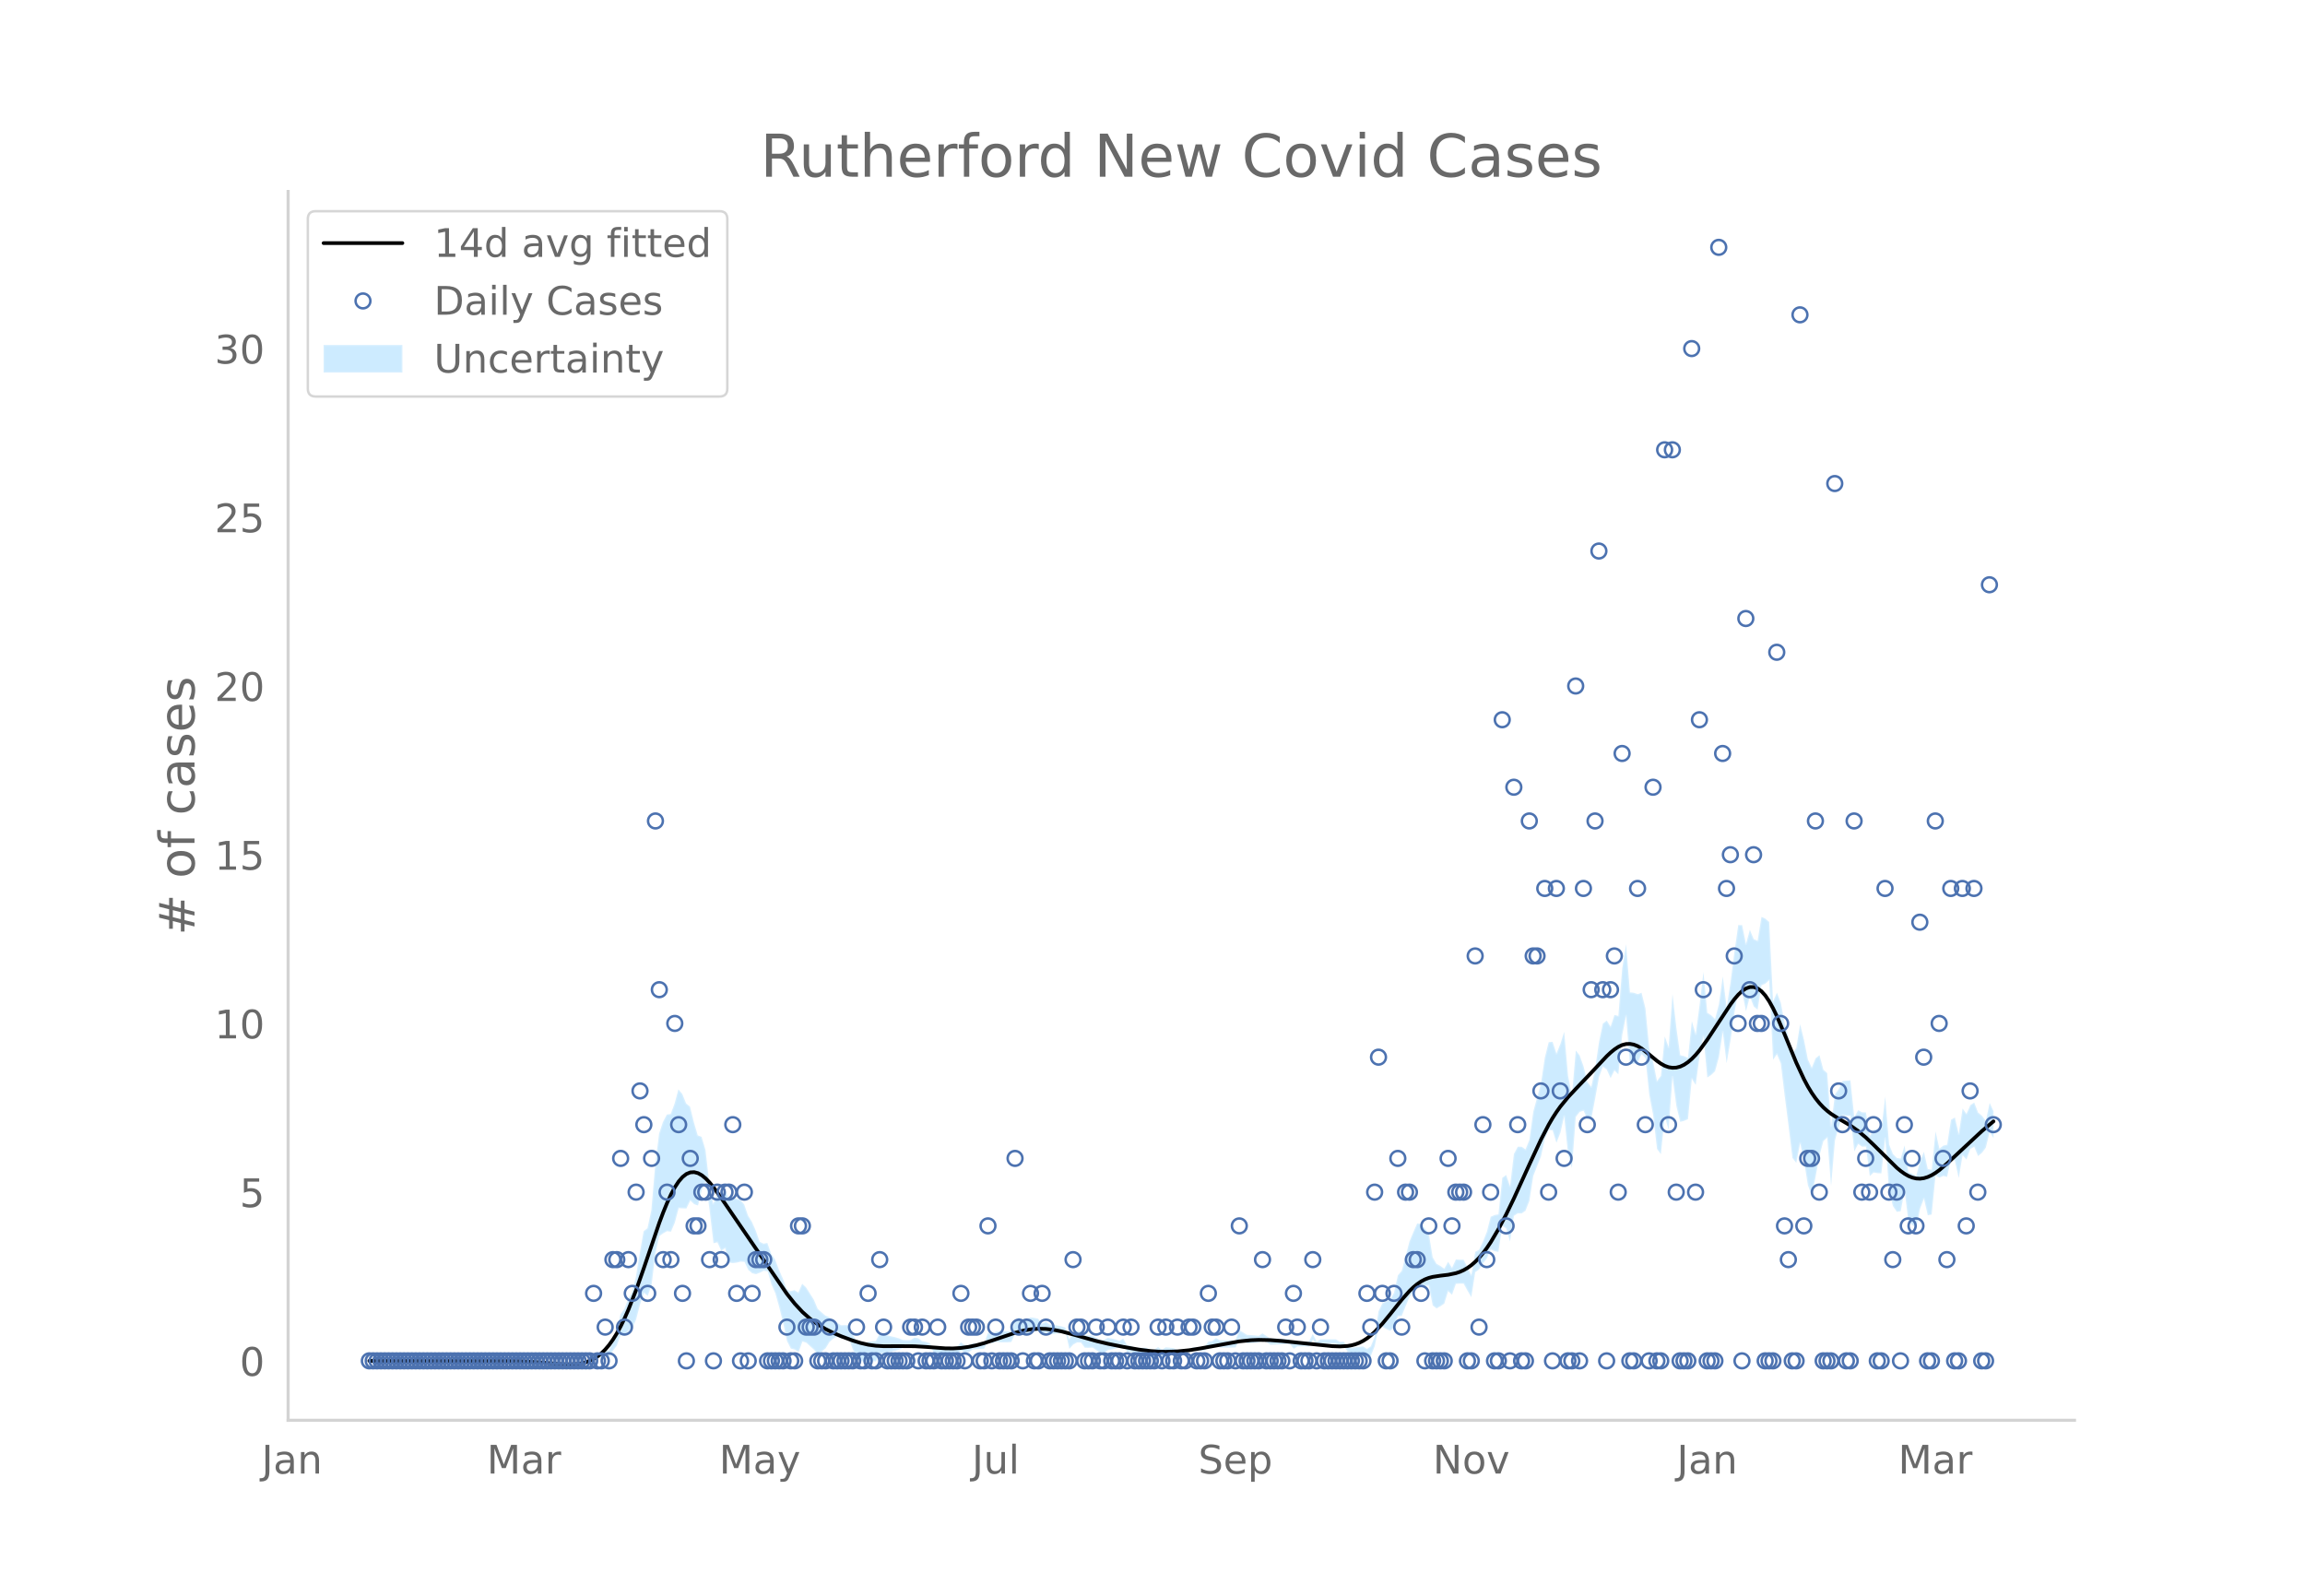 <svg height="864" viewBox="0 0 936 648" width="1248" xmlns="http://www.w3.org/2000/svg" xmlns:xlink="http://www.w3.org/1999/xlink"><defs><style>*{stroke-linecap:butt;stroke-linejoin:round}</style></defs><g id="figure_1"><path d="M0 648h936V0H0z" style="fill:#fff" id="patch_1"/><g id="axes_1"><path d="M117 576.72h725.4V77.76H117z" style="fill:none" id="patch_2"/><g id="PolyCollection_1"><defs><path d="M151.543-95.4H239.47l1.57-1.434 1.57.187 1.57.123 1.57-.753 1.57.146 1.57-2.364 1.571-2.069 1.57-4.26 1.57.11 1.57-1.826 1.57-1.009 1.57-3.68 1.57-6.008 1.57-4.808 1.571 1.29 1.57-4.52 1.57-12.906 1.57-6.872 1.57-1.121 1.57-.893 1.57.236 1.571-3.658 1.57-5.919 1.57.087 1.57.068 1.57-3.246 1.57 1.497 1.57.528 1.57-6.474 1.571-3.36 1.57 11.807 1.57 13.35 1.57-.38 1.57 3.416 1.57-1.067 1.57 5.91 1.57.178 1.571-.18 1.57-.402 1.57.069 1.57 3.295 1.57 1.362 1.57.352 1.57-.576 1.571-.814 1.57.275 1.57 5.345 1.57 3.607 1.57 5.599 1.57 6.266 1.57 7.466 1.57 3.052 1.571.419 1.57 1.019 1.57-4.306 1.57.491 1.57 1.448 1.57 1.422 1.57 2.163 1.57-1.454 1.571-1.33 1.57-2.587 1.57-1.344 1.57-.875 1.57.905 1.57.024 1.57-.024 1.571 4.29 1.57 3.12 1.57 1.131 1.57 1.246 1.57-.864 1.57.204 1.57.113 1.57-3.042 1.571-.233 1.57-.303 1.57-.39 1.57-.354 1.57-.463 1.57-.662 1.57-.08 1.57.02 1.571-.98 1.57-.205 1.57.787 1.57-.282 1.57-.541 1.57 3.478 1.57.281 1.57.192 1.571.137 1.57.096 1.57.063 1.57.033 1.57-1.996 1.57.933 1.57-.17 1.571-1.182 1.57-.09 1.57-.103 1.57-.12 1.57-3.241 1.57 1.201 1.57-.72 1.57.146 1.571.056 1.57-.028 1.57-.114 1.57-3.438 1.57-.64 1.57 1.003h1.57l1.57-1.002 1.571-.173 1.57-.354 1.57 1.881 1.57-1.158 1.57.832 1.57-.183 1.57-.232 1.571-.308 1.57-.462 1.57 7.006 1.57-1.717 1.57-.876 1.57.062 1.57 2.086 1.57.021 1.571-.08 1.57 1.091 1.57 1.011 1.57.022 1.57-1.128 1.57-.242 1.57-.37 1.57-.61 1.571-.989 1.57 3.065 1.57-.069 1.57.93 1.57.112 1.57.046 1.57-.015 1.571 1.108 1.57.125 1.57-.96 1.57.979 1.57-1.081 1.57-.143 1.57-.197 1.57-.622 1.571-.08 1.57.915 1.57-.979 1.57-.87 1.57.081 1.57.066h1.57l1.57-1.685 1.571.21 1.57-.767 1.57 1.05 1.57.037 1.57.005 1.57-.026 1.57-.06 1.57-3.646 1.571 1.033 1.57.955 1.57-.075 1.57-.132 1.57-.206 1.57-.938 1.57.932 1.571.978 1.57-.059 1.57-.067 1.57-.075 1.57-.086 1.57-.1 1.57 2.026 1.57-1.003 1.571.032 1.57.01 1.57-.01 1.57-2.824 1.57 2.792 1.57-1.043H542.506l1.57.988 1.57.003 1.57 2.103 1.57 1.306 1.57.235 1.571.18 1.57.138 1.57.93 1.57-.925 1.57-3.915 1.57-7.268 1.57-.663 1.57.9 1.571.678 1.57-1.245 1.57-4.64 1.57-.127 1.57-3.89 1.57-3.776 1.57-2.063 1.57-2.345 1.571-.213 1.57.087 1.57-.118 1.57 8.037 1.57 1.24 1.57-.872 1.57-1.083 1.571-5.066 1.57 1.493 1.57-4.426 1.57-.12 1.57-.006 1.57 2.863 1.57 2.648 1.57-10.144 1.571-1.108 1.57-2.514 1.57-1.949 1.57-3.663 1.57.696 1.57.309 1.57-10.614 1.57 1.12 1.571 5.248 1.57-10.392 1.57-1.007 1.57.024 1.57-1.105 1.57-3.995 1.57-10.051 1.57-4.056 1.571-3.98 1.57-7.081 1.57-3.615 1.57.134 1.57 5.038 1.57-3.99 1.57-6.757 1.571 15.445 1.57 5.552 1.57-20.755 1.57-2.007 1.57-.524 1.57 3.452 1.57-.033 1.57-8.273 1.571-8.745 1.57-4.268 1.57 1.201 1.57 3.441 1.57-3.1 1.57 1.569 1.57-15.95 1.57-7.759 1.571 19.587 1.57-.18 1.57-.554 1.57-3.353 1.57 1.554 1.57 14.992 1.57 8.242 1.571 13.714 1.57 2.144 1.57-15.339 1.57 5.442 1.57-21.451 1.57 11.764 1.57 6.453 1.57-.41 1.571-.683 1.57-16.426 1.57 2.525 1.57-11.614 1.57-8.165 1.57 16.753 1.57-1.02 1.57-1.525 1.571-5.718 1.57-10.239 1.57 12.723 1.57-9.319 1.57-11.13 1.57-8.623 1.57-.021 1.571 7.98 1.57-5.996 1.57 4.064 1.57 1.289 1.57-9.883 1.57-.689 1.57-1.386 1.57 32.297 1.571-2.274 1.57 3.785 1.57 13.13 1.57 12.134 1.57 13.073 1.57 2.019 1.57-8.018 1.57 7.312 1.571 9.707 1.57 4.453 1.57-7.882 1.57-8.533 1.57-5.867 1.57-1.423 1.57 19.696 1.57-18.493 1.571-5.708 1.57-4.538 1.57.124 1.57.116 1.57 14.376 1.57-2.999 1.57 1.105 1.571-.062 1.57 11.994 1.57-1.44 1.57.277 1.57.061 1.57-14.211 1.57 21.6 1.57 5.943 1.571 2.31 1.57-.281 1.57-8.351 1.57 12.654 1.57 1.318 1.57 1.069 1.57-7.684 1.57-4.073 1.571 6.723 1.57-.295 1.57-15.748 1.57.81 1.57-.718 1.57.39 1.57-7.497 1.571.908 1.57 7.039 1.57-9.27 1.57 1.752 1.57-4.3 1.57-.884 1.57 3.77 1.57-1.296 1.571-2.102 1.57-6.385 1.57 2.476v-10.89l-1.57-3.396-1.57 7.318-1.57-2.102-1.57-1.296-1.57-4.06-1.57 1.074-1.57 3.528-1.57-2.162-1.57 10.304-1.571-6.663-1.57.908-1.57 10.12-1.57.39-1.57 1.239-1.57-7.02-1.57 15.571-1.57-.295-1.571-6.979-1.57 3.757-1.57 6.018-1.57-.889-1.57-.64-1.57-10.834-1.57 5.35-1.571-.28-1.57-1.605-1.57-3.844-1.57-19.506-1.57 13.193-1.57.06-1.57.279-1.57 2.474-1.571-9.537-1.57-.063-1.57-.852-1.57 2.873-1.57-14.985-1.57.116-1.57.124-1.57 3.292-1.571 2.121-1.57 12.826-1.57-21.41-1.57-1.423-1.57-5.866-1.57 1.253-1.57 3.863-1.571-3.377-1.57-7.91-1.57-6.389-1.57 9.599-1.57 2.019-1.57-6.501-1.57-5.483-1.57-8.402-1.571-4.044-1.57 3.598-1.57-32.298-1.57-1.385-1.57-.69-1.57 9.692-1.57-.668-1.57-3.767-1.571 5.749-1.57-7.679-1.57-.021-1.57 10.95-1.57 12.36-1.57 10.254-1.57-12.723-1.57 11.293-1.571 6.026-1.57-1.524-1.57-1.02-1.57-16.523-1.57 13.366-1.57 11.875-1.57-5.304-1.571 14.892-1.57-.684-1.57-.41-1.57-11.163-1.57-13.682-1.57 21.612-1.57-4.346-1.57 15.98-1.571 2.144-1.57-7.817-1.57-5.46-1.57-16.327-1.57-6.276-1.57.562-1.57-.554-1.57-.179-1.571-19.562-1.57 9.859-1.57 19.283-1.57-.39-1.57 4.73-1.57-2.431-1.57 1.2-1.571 7.477-1.57 10.83-1.57 7.386-1.57-1.99-1.57-6.336-1.57-4.438-1.57-2.007-1.57 18.393-1.571-8.15-1.57-17.831-1.57 4.988-1.57 3.84-1.57-4.75-1.57.134-1.57 6.172-1.57 10.536-1.571 5.807-1.57 5.731-1.57 11.48-1.57 3.835-1.57-1.105-1.57.024-1.57 2.907-1.571 13.098-1.57-4.54-1.57 1.12-1.57 14.833-1.57.31-1.57.695-1.57 6.123-1.57 3.924-1.571 3.358-1.57.85-1.57 9.43-1.57-3.225-1.57-3.008-1.57-.006-1.57-.12-1.57 3.403-1.571-2.422-1.57 2.763-1.57-1.082-1.57-.872-1.57-2.675-1.57-9.58-1.57-2.075-1.57-1.87-1.571-.214-1.57 3.528-1.57 3.809-1.57 6.011-1.57 5.897-1.57 1.83-1.57 7.104-1.571 2.67-1.57.678-1.57.9-1.57 3.252-1.57 10.348-1.57 3.915-1.57 1.032-1.57-1.026-1.571.138-1.57.18-1.57.235-1.57-.652-1.57-1.811-1.57.002-1.57-.97H536.224l-1.57.915-1.57-3.08-1.57 3.048-1.57-.01-1.571.01-1.57.032-1.57.954-1.57-1.889-1.57-.1-1.57-.085-1.57-.075-1.57-.067-1.571-.06-1.57-.978-1.57-1.026-1.57 1.02-1.57-.207-1.57-.132-1.57-.074-1.57-1.003-1.571-.924-1.57 4.183-1.57-.06-1.57-.026-1.57.006-1.57.036-1.57-.907-1.571 1.19-1.57.21-1.57 2.23h-1.57l-1.57.066-1.57.082-1.57 1.086-1.57.98-1.571-1.044-1.57-.08-1.57-.621-1.57-.197-1.57-.143-1.57.876-1.57-.979-1.57.998-1.571.124-1.57-.848-1.57-.015-1.57.045-1.57.113-1.57-1.028-1.57-.07-1.57-2.806-1.571.968-1.57-.61-1.57-.37-1.57-.242-1.57.83-1.57.021-1.57-.946-1.571-.865-1.57-.082-1.57.022-1.57-1.83-1.57.063-1.57 1.081-1.57 2.198-1.57-4.738-1.571-.462-1.57-.308-1.57-.232-1.57-.183-1.57-1.125-1.57.798-1.57-2.033-1.57-.354-1.571-.173-1.57.955h-1.57l-1.57-.955-1.57 1.319-1.57 4.392-1.57-.115-1.571-.028-1.57.056-1.57.146-1.57 1.238-1.57-.757-1.57 4.589-1.57-.12-1.57-.103-1.571-.09-1.57.775-1.57-.17-1.57-1.024-1.57 1.918-1.57.033-1.57.063-1.57.096-1.571.138-1.57.192-1.57.28-1.57-2.393-1.57-.542-1.57-.282-1.57-1.17-1.571-.206-1.57.979-1.57.02-1.57-.08-1.57-.663-1.57-.462-1.57-.354-1.57-.391-1.571-.302-1.57-.234-1.57 2.83-1.57.114-1.57.203-1.57 1.094-1.57-.712-1.57-.826-1.571-2.751-1.57-3.541-1.57-.024-1.57.024-1.57-1.052-1.57-.875-1.57-1.344-1.57-.63-1.571-1.33-1.57-1.454-1.57-3.71-1.57-2.492-1.57-2.467-1.57-1.466-1.57 3.524-1.571-.938-1.57.418-1.57-.862-1.57-4.279-1.57-3.521-1.57-4.188-1.57-2.265-1.57-4.442-1.571.275-1.57-.814-1.57-4.491-1.57-3.563-1.57-2.553-1.57-4.534-1.57-1.889-1.57-.402-1.571-.18-1.57.179-1.57-3.877-1.57 2.847-1.57-.499-1.57 3.534-1.57-8.18-1.571-13.639-1.57-5.318-1.57-.601-1.57-5.345-1.57-6.333-1.57-1.288-1.57-3.847-1.57-1.87-1.571 5.825-1.57 4.171-1.57.237-1.57 3.022-1.57 4.75-1.57 12.703-1.57 18.412-1.57 7.225-1.571 1.29-1.57 8.894-1.57 9.651-1.57 6.106-1.57 2.907-1.57 4.046-1.57 2.066-1.571 7.485-1.57 3.804-1.57 3.508-1.57.146-1.57 1.204-1.57.123-1.57.188-1.57 2.48H151.542z" id="m8f429bc7b1" style="stroke:#fff;stroke-opacity:.2"/></defs><g clip-path="url(#p24402a21c7)"><use style="fill:#089fff;fill-opacity:.2;stroke:#fff;stroke-opacity:.2" xlink:href="#m8f429bc7b1" y="648"/></g></g><path clip-path="url(#p24402a21c7)" d="m149.973 552.6 59.665.083 6.28.298 7.85.627 4.711.357 3.14.075 3.14-.208 1.57-.263 1.571-.405 1.57-.574 1.57-.772 1.57-.999 1.57-1.257 1.57-1.545 1.57-1.853 1.57-2.179 1.571-2.523 1.57-2.88 1.57-3.223 1.57-3.549 3.14-7.991 3.14-8.917 6.281-18.409 1.57-4.177 1.57-3.834 1.57-3.418 1.571-2.93 1.57-2.38 1.57-1.81 1.57-1.228 1.57-.648 1.57-.098 1.57.41 1.57.876 1.571 1.297 1.57 1.646 1.57 1.916 3.14 4.34 26.693 38.968 3.14 3.94 3.14 3.386 3.14 2.79 3.14 2.281 3.141 1.878 3.14 1.563 3.14 1.337 4.711 1.75 3.14.967 3.14.726 3.14.434 3.141.172 6.28-.027 6.281.043 4.71.277 7.851.579 3.14.024 3.14-.191 3.14-.43 3.141-.66 3.14-.862 4.71-1.557 7.851-2.643 3.14-.833 3.14-.567 3.141-.249 3.14.078 3.14.38 3.141.63 4.71 1.244 9.421 2.657 4.71 1.12 6.281 1.265 6.28 1.092 4.711.594 3.14.227 3.14.077 4.71-.162 4.711-.476 4.71-.748 15.702-2.85 4.71-.471 3.14-.124 4.711.094 4.71.345 9.421.988 10.991 1.116 3.14.114 3.14-.187 1.57-.267 1.57-.418 1.571-.595 1.57-.789 1.57-1 1.57-1.222 1.57-1.424 3.14-3.35 3.141-3.824 4.71-5.913 3.14-3.533 1.57-1.505 1.57-1.296 1.571-1.074 1.57-.84 1.57-.603 1.57-.411 3.14-.475 3.141-.374 3.14-.65 1.57-.524 1.57-.7 1.57-.904 1.57-1.134 1.57-1.373 1.571-1.616 1.57-1.866 1.57-2.114 1.57-2.347 3.14-5.312 3.14-5.993 3.141-6.495 6.28-13.784 4.711-10.113 3.14-6.039 1.57-2.691 1.57-2.433 1.57-2.2 3.141-3.84 3.14-3.36 6.28-6.57 6.281-6.707 1.57-1.471 1.57-1.284 1.57-1.041 1.57-.744 1.57-.4 1.571-.053 1.57.29 1.57.627 1.57.941 3.14 2.475 3.141 2.592 1.57 1.107 1.57.87 1.57.566 1.57.244 1.57-.082 1.57-.411 1.57-.74 1.571-1.053 1.57-1.346 1.57-1.62 1.57-1.87 3.14-4.298 4.711-7.163 4.71-7.15 1.57-2.108 1.57-1.835 1.57-1.482 1.571-1.057 1.57-.563 1.57-.01 1.57.563 1.57 1.148 1.57 1.742 1.57 2.33 1.57 2.84 1.571 3.256 3.14 7.366 4.71 11.454 3.14 6.745 1.571 2.937 1.57 2.592 1.57 2.26 1.57 1.954 1.57 1.67 1.57 1.418 1.57 1.209 3.141 2 4.71 2.754 3.14 2.227 3.141 2.633 3.14 2.976 9.421 9.32 1.57 1.298 1.57 1.123 1.57.904 1.57.647 1.57.371 1.57.085 1.57-.207 1.571-.48 1.57-.727 1.57-.946 1.57-1.137 3.14-2.693 14.132-13.146 4.71-3.953h0" style="fill:none;stroke:#000;stroke-linecap:round;stroke-width:1.5" id="line2d_1"/><g id="line2d_2"><defs><path d="M0 3a3 3 0 1 0 0-6 3 3 0 0 0 0 6z" id="m38f6382d02" style="stroke:#4c72b0"/></defs><g clip-path="url(#p24402a21c7)"><use style="fill-opacity:0;stroke:#4c72b0" x="149.973" xlink:href="#m38f6382d02" y="552.6"/><use style="fill-opacity:0;stroke:#4c72b0" x="151.543" xlink:href="#m38f6382d02" y="552.6"/><use style="fill-opacity:0;stroke:#4c72b0" x="153.113" xlink:href="#m38f6382d02" y="552.6"/><use style="fill-opacity:0;stroke:#4c72b0" x="154.683" xlink:href="#m38f6382d02" y="552.6"/><use style="fill-opacity:0;stroke:#4c72b0" x="156.253" xlink:href="#m38f6382d02" y="552.6"/><use style="fill-opacity:0;stroke:#4c72b0" x="157.823" xlink:href="#m38f6382d02" y="552.6"/><use style="fill-opacity:0;stroke:#4c72b0" x="159.394" xlink:href="#m38f6382d02" y="552.6"/><use style="fill-opacity:0;stroke:#4c72b0" x="160.964" xlink:href="#m38f6382d02" y="552.6"/><use style="fill-opacity:0;stroke:#4c72b0" x="162.534" xlink:href="#m38f6382d02" y="552.6"/><use style="fill-opacity:0;stroke:#4c72b0" x="164.104" xlink:href="#m38f6382d02" y="552.6"/><use style="fill-opacity:0;stroke:#4c72b0" x="165.674" xlink:href="#m38f6382d02" y="552.6"/><use style="fill-opacity:0;stroke:#4c72b0" x="167.244" xlink:href="#m38f6382d02" y="552.6"/><use style="fill-opacity:0;stroke:#4c72b0" x="168.814" xlink:href="#m38f6382d02" y="552.6"/><use style="fill-opacity:0;stroke:#4c72b0" x="170.384" xlink:href="#m38f6382d02" y="552.6"/><use style="fill-opacity:0;stroke:#4c72b0" x="171.955" xlink:href="#m38f6382d02" y="552.6"/><use style="fill-opacity:0;stroke:#4c72b0" x="173.525" xlink:href="#m38f6382d02" y="552.6"/><use style="fill-opacity:0;stroke:#4c72b0" x="175.095" xlink:href="#m38f6382d02" y="552.6"/><use style="fill-opacity:0;stroke:#4c72b0" x="176.665" xlink:href="#m38f6382d02" y="552.6"/><use style="fill-opacity:0;stroke:#4c72b0" x="178.235" xlink:href="#m38f6382d02" y="552.6"/><use style="fill-opacity:0;stroke:#4c72b0" x="179.805" xlink:href="#m38f6382d02" y="552.6"/><use style="fill-opacity:0;stroke:#4c72b0" x="181.375" xlink:href="#m38f6382d02" y="552.6"/><use style="fill-opacity:0;stroke:#4c72b0" x="182.945" xlink:href="#m38f6382d02" y="552.6"/><use style="fill-opacity:0;stroke:#4c72b0" x="184.516" xlink:href="#m38f6382d02" y="552.6"/><use style="fill-opacity:0;stroke:#4c72b0" x="186.086" xlink:href="#m38f6382d02" y="552.6"/><use style="fill-opacity:0;stroke:#4c72b0" x="187.656" xlink:href="#m38f6382d02" y="552.6"/><use style="fill-opacity:0;stroke:#4c72b0" x="189.226" xlink:href="#m38f6382d02" y="552.6"/><use style="fill-opacity:0;stroke:#4c72b0" x="190.796" xlink:href="#m38f6382d02" y="552.6"/><use style="fill-opacity:0;stroke:#4c72b0" x="192.366" xlink:href="#m38f6382d02" y="552.6"/><use style="fill-opacity:0;stroke:#4c72b0" x="193.936" xlink:href="#m38f6382d02" y="552.6"/><use style="fill-opacity:0;stroke:#4c72b0" x="195.506" xlink:href="#m38f6382d02" y="552.6"/><use style="fill-opacity:0;stroke:#4c72b0" x="197.077" xlink:href="#m38f6382d02" y="552.6"/><use style="fill-opacity:0;stroke:#4c72b0" x="198.647" xlink:href="#m38f6382d02" y="552.6"/><use style="fill-opacity:0;stroke:#4c72b0" x="200.217" xlink:href="#m38f6382d02" y="552.6"/><use style="fill-opacity:0;stroke:#4c72b0" x="201.787" xlink:href="#m38f6382d02" y="552.6"/><use style="fill-opacity:0;stroke:#4c72b0" x="203.357" xlink:href="#m38f6382d02" y="552.6"/><use style="fill-opacity:0;stroke:#4c72b0" x="204.927" xlink:href="#m38f6382d02" y="552.6"/><use style="fill-opacity:0;stroke:#4c72b0" x="206.497" xlink:href="#m38f6382d02" y="552.6"/><use style="fill-opacity:0;stroke:#4c72b0" x="208.068" xlink:href="#m38f6382d02" y="552.6"/><use style="fill-opacity:0;stroke:#4c72b0" x="209.638" xlink:href="#m38f6382d02" y="552.6"/><use style="fill-opacity:0;stroke:#4c72b0" x="211.208" xlink:href="#m38f6382d02" y="552.6"/><use style="fill-opacity:0;stroke:#4c72b0" x="212.778" xlink:href="#m38f6382d02" y="552.6"/><use style="fill-opacity:0;stroke:#4c72b0" x="214.348" xlink:href="#m38f6382d02" y="552.6"/><use style="fill-opacity:0;stroke:#4c72b0" x="215.918" xlink:href="#m38f6382d02" y="552.6"/><use style="fill-opacity:0;stroke:#4c72b0" x="217.488" xlink:href="#m38f6382d02" y="552.6"/><use style="fill-opacity:0;stroke:#4c72b0" x="219.058" xlink:href="#m38f6382d02" y="552.6"/><use style="fill-opacity:0;stroke:#4c72b0" x="220.629" xlink:href="#m38f6382d02" y="552.6"/><use style="fill-opacity:0;stroke:#4c72b0" x="222.199" xlink:href="#m38f6382d02" y="552.6"/><use style="fill-opacity:0;stroke:#4c72b0" x="223.769" xlink:href="#m38f6382d02" y="552.6"/><use style="fill-opacity:0;stroke:#4c72b0" x="225.339" xlink:href="#m38f6382d02" y="552.6"/><use style="fill-opacity:0;stroke:#4c72b0" x="226.909" xlink:href="#m38f6382d02" y="552.6"/><use style="fill-opacity:0;stroke:#4c72b0" x="228.479" xlink:href="#m38f6382d02" y="552.6"/><use style="fill-opacity:0;stroke:#4c72b0" x="230.049" xlink:href="#m38f6382d02" y="552.6"/><use style="fill-opacity:0;stroke:#4c72b0" x="231.619" xlink:href="#m38f6382d02" y="552.6"/><use style="fill-opacity:0;stroke:#4c72b0" x="233.19" xlink:href="#m38f6382d02" y="552.6"/><use style="fill-opacity:0;stroke:#4c72b0" x="234.76" xlink:href="#m38f6382d02" y="552.6"/><use style="fill-opacity:0;stroke:#4c72b0" x="236.33" xlink:href="#m38f6382d02" y="552.6"/><use style="fill-opacity:0;stroke:#4c72b0" x="237.9" xlink:href="#m38f6382d02" y="552.6"/><use style="fill-opacity:0;stroke:#4c72b0" x="239.47" xlink:href="#m38f6382d02" y="552.6"/><use style="fill-opacity:0;stroke:#4c72b0" x="241.04" xlink:href="#m38f6382d02" y="525.196"/><use style="fill-opacity:0;stroke:#4c72b0" x="242.61" xlink:href="#m38f6382d02" y="552.6"/><use style="fill-opacity:0;stroke:#4c72b0" x="244.181" xlink:href="#m38f6382d02" y="552.6"/><use style="fill-opacity:0;stroke:#4c72b0" x="245.751" xlink:href="#m38f6382d02" y="538.898"/><use style="fill-opacity:0;stroke:#4c72b0" x="247.321" xlink:href="#m38f6382d02" y="552.6"/><use style="fill-opacity:0;stroke:#4c72b0" x="248.891" xlink:href="#m38f6382d02" y="511.495"/><use style="fill-opacity:0;stroke:#4c72b0" x="250.461" xlink:href="#m38f6382d02" y="511.495"/><use style="fill-opacity:0;stroke:#4c72b0" x="252.031" xlink:href="#m38f6382d02" y="470.389"/><use style="fill-opacity:0;stroke:#4c72b0" x="253.601" xlink:href="#m38f6382d02" y="538.898"/><use style="fill-opacity:0;stroke:#4c72b0" x="255.171" xlink:href="#m38f6382d02" y="511.495"/><use style="fill-opacity:0;stroke:#4c72b0" x="256.742" xlink:href="#m38f6382d02" y="525.196"/><use style="fill-opacity:0;stroke:#4c72b0" x="258.312" xlink:href="#m38f6382d02" y="484.091"/><use style="fill-opacity:0;stroke:#4c72b0" x="259.882" xlink:href="#m38f6382d02" y="442.985"/><use style="fill-opacity:0;stroke:#4c72b0" x="261.452" xlink:href="#m38f6382d02" y="456.687"/><use style="fill-opacity:0;stroke:#4c72b0" x="263.022" xlink:href="#m38f6382d02" y="525.196"/><use style="fill-opacity:0;stroke:#4c72b0" x="264.592" xlink:href="#m38f6382d02" y="470.389"/><use style="fill-opacity:0;stroke:#4c72b0" x="266.162" xlink:href="#m38f6382d02" y="333.371"/><use style="fill-opacity:0;stroke:#4c72b0" x="267.732" xlink:href="#m38f6382d02" y="401.88"/><use style="fill-opacity:0;stroke:#4c72b0" x="269.303" xlink:href="#m38f6382d02" y="511.495"/><use style="fill-opacity:0;stroke:#4c72b0" x="270.873" xlink:href="#m38f6382d02" y="484.091"/><use style="fill-opacity:0;stroke:#4c72b0" x="272.443" xlink:href="#m38f6382d02" y="511.495"/><use style="fill-opacity:0;stroke:#4c72b0" x="274.013" xlink:href="#m38f6382d02" y="415.582"/><use style="fill-opacity:0;stroke:#4c72b0" x="275.583" xlink:href="#m38f6382d02" y="456.687"/><use style="fill-opacity:0;stroke:#4c72b0" x="277.153" xlink:href="#m38f6382d02" y="525.196"/><use style="fill-opacity:0;stroke:#4c72b0" x="278.723" xlink:href="#m38f6382d02" y="552.6"/><use style="fill-opacity:0;stroke:#4c72b0" x="280.294" xlink:href="#m38f6382d02" y="470.389"/><use style="fill-opacity:0;stroke:#4c72b0" x="281.864" xlink:href="#m38f6382d02" y="497.793"/><use style="fill-opacity:0;stroke:#4c72b0" x="283.434" xlink:href="#m38f6382d02" y="497.793"/><use style="fill-opacity:0;stroke:#4c72b0" x="285.004" xlink:href="#m38f6382d02" y="484.091"/><use style="fill-opacity:0;stroke:#4c72b0" x="286.574" xlink:href="#m38f6382d02" y="484.091"/><use style="fill-opacity:0;stroke:#4c72b0" x="288.144" xlink:href="#m38f6382d02" y="511.495"/><use style="fill-opacity:0;stroke:#4c72b0" x="289.714" xlink:href="#m38f6382d02" y="552.6"/><use style="fill-opacity:0;stroke:#4c72b0" x="291.284" xlink:href="#m38f6382d02" y="484.091"/><use style="fill-opacity:0;stroke:#4c72b0" x="292.855" xlink:href="#m38f6382d02" y="511.495"/><use style="fill-opacity:0;stroke:#4c72b0" x="294.425" xlink:href="#m38f6382d02" y="484.091"/><use style="fill-opacity:0;stroke:#4c72b0" x="295.995" xlink:href="#m38f6382d02" y="484.091"/><use style="fill-opacity:0;stroke:#4c72b0" x="297.565" xlink:href="#m38f6382d02" y="456.687"/><use style="fill-opacity:0;stroke:#4c72b0" x="299.135" xlink:href="#m38f6382d02" y="525.196"/><use style="fill-opacity:0;stroke:#4c72b0" x="300.705" xlink:href="#m38f6382d02" y="552.6"/><use style="fill-opacity:0;stroke:#4c72b0" x="302.275" xlink:href="#m38f6382d02" y="484.091"/><use style="fill-opacity:0;stroke:#4c72b0" x="303.845" xlink:href="#m38f6382d02" y="552.6"/><use style="fill-opacity:0;stroke:#4c72b0" x="305.416" xlink:href="#m38f6382d02" y="525.196"/><use style="fill-opacity:0;stroke:#4c72b0" x="306.986" xlink:href="#m38f6382d02" y="511.495"/><use style="fill-opacity:0;stroke:#4c72b0" x="308.556" xlink:href="#m38f6382d02" y="511.495"/><use style="fill-opacity:0;stroke:#4c72b0" x="310.126" xlink:href="#m38f6382d02" y="511.495"/><use style="fill-opacity:0;stroke:#4c72b0" x="311.696" xlink:href="#m38f6382d02" y="552.6"/><use style="fill-opacity:0;stroke:#4c72b0" x="313.266" xlink:href="#m38f6382d02" y="552.6"/><use style="fill-opacity:0;stroke:#4c72b0" x="314.836" xlink:href="#m38f6382d02" y="552.6"/><use style="fill-opacity:0;stroke:#4c72b0" x="316.406" xlink:href="#m38f6382d02" y="552.6"/><use style="fill-opacity:0;stroke:#4c72b0" x="317.977" xlink:href="#m38f6382d02" y="552.6"/><use style="fill-opacity:0;stroke:#4c72b0" x="319.547" xlink:href="#m38f6382d02" y="538.898"/><use style="fill-opacity:0;stroke:#4c72b0" x="321.117" xlink:href="#m38f6382d02" y="552.6"/><use style="fill-opacity:0;stroke:#4c72b0" x="322.687" xlink:href="#m38f6382d02" y="552.6"/><use style="fill-opacity:0;stroke:#4c72b0" x="324.257" xlink:href="#m38f6382d02" y="497.793"/><use style="fill-opacity:0;stroke:#4c72b0" x="325.827" xlink:href="#m38f6382d02" y="497.793"/><use style="fill-opacity:0;stroke:#4c72b0" x="327.397" xlink:href="#m38f6382d02" y="538.898"/><use style="fill-opacity:0;stroke:#4c72b0" x="328.968" xlink:href="#m38f6382d02" y="538.898"/><use style="fill-opacity:0;stroke:#4c72b0" x="330.538" xlink:href="#m38f6382d02" y="538.898"/><use style="fill-opacity:0;stroke:#4c72b0" x="332.108" xlink:href="#m38f6382d02" y="552.6"/><use style="fill-opacity:0;stroke:#4c72b0" x="333.678" xlink:href="#m38f6382d02" y="552.6"/><use style="fill-opacity:0;stroke:#4c72b0" x="335.248" xlink:href="#m38f6382d02" y="552.6"/><use style="fill-opacity:0;stroke:#4c72b0" x="336.818" xlink:href="#m38f6382d02" y="538.898"/><use style="fill-opacity:0;stroke:#4c72b0" x="338.388" xlink:href="#m38f6382d02" y="552.6"/><use style="fill-opacity:0;stroke:#4c72b0" x="339.958" xlink:href="#m38f6382d02" y="552.6"/><use style="fill-opacity:0;stroke:#4c72b0" x="341.529" xlink:href="#m38f6382d02" y="552.6"/><use style="fill-opacity:0;stroke:#4c72b0" x="343.099" xlink:href="#m38f6382d02" y="552.6"/><use style="fill-opacity:0;stroke:#4c72b0" x="344.669" xlink:href="#m38f6382d02" y="552.6"/><use style="fill-opacity:0;stroke:#4c72b0" x="346.239" xlink:href="#m38f6382d02" y="552.6"/><use style="fill-opacity:0;stroke:#4c72b0" x="347.809" xlink:href="#m38f6382d02" y="538.898"/><use style="fill-opacity:0;stroke:#4c72b0" x="349.379" xlink:href="#m38f6382d02" y="552.6"/><use style="fill-opacity:0;stroke:#4c72b0" x="350.949" xlink:href="#m38f6382d02" y="552.6"/><use style="fill-opacity:0;stroke:#4c72b0" x="352.519" xlink:href="#m38f6382d02" y="525.196"/><use style="fill-opacity:0;stroke:#4c72b0" x="354.09" xlink:href="#m38f6382d02" y="552.6"/><use style="fill-opacity:0;stroke:#4c72b0" x="355.66" xlink:href="#m38f6382d02" y="552.6"/><use style="fill-opacity:0;stroke:#4c72b0" x="357.23" xlink:href="#m38f6382d02" y="511.495"/><use style="fill-opacity:0;stroke:#4c72b0" x="358.8" xlink:href="#m38f6382d02" y="538.898"/><use style="fill-opacity:0;stroke:#4c72b0" x="360.37" xlink:href="#m38f6382d02" y="552.6"/><use style="fill-opacity:0;stroke:#4c72b0" x="361.94" xlink:href="#m38f6382d02" y="552.6"/><use style="fill-opacity:0;stroke:#4c72b0" x="363.51" xlink:href="#m38f6382d02" y="552.6"/><use style="fill-opacity:0;stroke:#4c72b0" x="365.081" xlink:href="#m38f6382d02" y="552.6"/><use style="fill-opacity:0;stroke:#4c72b0" x="366.651" xlink:href="#m38f6382d02" y="552.6"/><use style="fill-opacity:0;stroke:#4c72b0" x="368.221" xlink:href="#m38f6382d02" y="552.6"/><use style="fill-opacity:0;stroke:#4c72b0" x="369.791" xlink:href="#m38f6382d02" y="538.898"/><use style="fill-opacity:0;stroke:#4c72b0" x="371.361" xlink:href="#m38f6382d02" y="538.898"/><use style="fill-opacity:0;stroke:#4c72b0" x="372.931" xlink:href="#m38f6382d02" y="552.6"/><use style="fill-opacity:0;stroke:#4c72b0" x="374.501" xlink:href="#m38f6382d02" y="538.898"/><use style="fill-opacity:0;stroke:#4c72b0" x="376.071" xlink:href="#m38f6382d02" y="552.6"/><use style="fill-opacity:0;stroke:#4c72b0" x="377.642" xlink:href="#m38f6382d02" y="552.6"/><use style="fill-opacity:0;stroke:#4c72b0" x="379.212" xlink:href="#m38f6382d02" y="552.6"/><use style="fill-opacity:0;stroke:#4c72b0" x="380.782" xlink:href="#m38f6382d02" y="538.898"/><use style="fill-opacity:0;stroke:#4c72b0" x="382.352" xlink:href="#m38f6382d02" y="552.6"/><use style="fill-opacity:0;stroke:#4c72b0" x="383.922" xlink:href="#m38f6382d02" y="552.6"/><use style="fill-opacity:0;stroke:#4c72b0" x="385.492" xlink:href="#m38f6382d02" y="552.6"/><use style="fill-opacity:0;stroke:#4c72b0" x="387.062" xlink:href="#m38f6382d02" y="552.6"/><use style="fill-opacity:0;stroke:#4c72b0" x="388.632" xlink:href="#m38f6382d02" y="552.6"/><use style="fill-opacity:0;stroke:#4c72b0" x="390.203" xlink:href="#m38f6382d02" y="525.196"/><use style="fill-opacity:0;stroke:#4c72b0" x="391.773" xlink:href="#m38f6382d02" y="552.6"/><use style="fill-opacity:0;stroke:#4c72b0" x="393.343" xlink:href="#m38f6382d02" y="538.898"/><use style="fill-opacity:0;stroke:#4c72b0" x="394.913" xlink:href="#m38f6382d02" y="538.898"/><use style="fill-opacity:0;stroke:#4c72b0" x="396.483" xlink:href="#m38f6382d02" y="538.898"/><use style="fill-opacity:0;stroke:#4c72b0" x="398.053" xlink:href="#m38f6382d02" y="552.6"/><use style="fill-opacity:0;stroke:#4c72b0" x="399.623" xlink:href="#m38f6382d02" y="552.6"/><use style="fill-opacity:0;stroke:#4c72b0" x="401.194" xlink:href="#m38f6382d02" y="497.793"/><use style="fill-opacity:0;stroke:#4c72b0" x="402.764" xlink:href="#m38f6382d02" y="552.6"/><use style="fill-opacity:0;stroke:#4c72b0" x="404.334" xlink:href="#m38f6382d02" y="538.898"/><use style="fill-opacity:0;stroke:#4c72b0" x="405.904" xlink:href="#m38f6382d02" y="552.6"/><use style="fill-opacity:0;stroke:#4c72b0" x="407.474" xlink:href="#m38f6382d02" y="552.6"/><use style="fill-opacity:0;stroke:#4c72b0" x="409.044" xlink:href="#m38f6382d02" y="552.6"/><use style="fill-opacity:0;stroke:#4c72b0" x="410.614" xlink:href="#m38f6382d02" y="552.6"/><use style="fill-opacity:0;stroke:#4c72b0" x="412.184" xlink:href="#m38f6382d02" y="470.389"/><use style="fill-opacity:0;stroke:#4c72b0" x="413.755" xlink:href="#m38f6382d02" y="538.898"/><use style="fill-opacity:0;stroke:#4c72b0" x="415.325" xlink:href="#m38f6382d02" y="552.6"/><use style="fill-opacity:0;stroke:#4c72b0" x="416.895" xlink:href="#m38f6382d02" y="538.898"/><use style="fill-opacity:0;stroke:#4c72b0" x="418.465" xlink:href="#m38f6382d02" y="525.196"/><use style="fill-opacity:0;stroke:#4c72b0" x="420.035" xlink:href="#m38f6382d02" y="552.6"/><use style="fill-opacity:0;stroke:#4c72b0" x="421.605" xlink:href="#m38f6382d02" y="552.6"/><use style="fill-opacity:0;stroke:#4c72b0" x="423.175" xlink:href="#m38f6382d02" y="525.196"/><use style="fill-opacity:0;stroke:#4c72b0" x="424.745" xlink:href="#m38f6382d02" y="538.898"/><use style="fill-opacity:0;stroke:#4c72b0" x="426.316" xlink:href="#m38f6382d02" y="552.6"/><use style="fill-opacity:0;stroke:#4c72b0" x="427.886" xlink:href="#m38f6382d02" y="552.6"/><use style="fill-opacity:0;stroke:#4c72b0" x="429.456" xlink:href="#m38f6382d02" y="552.6"/><use style="fill-opacity:0;stroke:#4c72b0" x="431.026" xlink:href="#m38f6382d02" y="552.6"/><use style="fill-opacity:0;stroke:#4c72b0" x="432.596" xlink:href="#m38f6382d02" y="552.6"/><use style="fill-opacity:0;stroke:#4c72b0" x="434.166" xlink:href="#m38f6382d02" y="552.6"/><use style="fill-opacity:0;stroke:#4c72b0" x="435.736" xlink:href="#m38f6382d02" y="511.495"/><use style="fill-opacity:0;stroke:#4c72b0" x="437.306" xlink:href="#m38f6382d02" y="538.898"/><use style="fill-opacity:0;stroke:#4c72b0" x="438.877" xlink:href="#m38f6382d02" y="538.898"/><use style="fill-opacity:0;stroke:#4c72b0" x="440.447" xlink:href="#m38f6382d02" y="552.6"/><use style="fill-opacity:0;stroke:#4c72b0" x="442.017" xlink:href="#m38f6382d02" y="552.6"/><use style="fill-opacity:0;stroke:#4c72b0" x="443.587" xlink:href="#m38f6382d02" y="552.6"/><use style="fill-opacity:0;stroke:#4c72b0" x="445.157" xlink:href="#m38f6382d02" y="538.898"/><use style="fill-opacity:0;stroke:#4c72b0" x="446.727" xlink:href="#m38f6382d02" y="552.6"/><use style="fill-opacity:0;stroke:#4c72b0" x="448.297" xlink:href="#m38f6382d02" y="552.6"/><use style="fill-opacity:0;stroke:#4c72b0" x="449.868" xlink:href="#m38f6382d02" y="538.898"/><use style="fill-opacity:0;stroke:#4c72b0" x="451.438" xlink:href="#m38f6382d02" y="552.6"/><use style="fill-opacity:0;stroke:#4c72b0" x="453.008" xlink:href="#m38f6382d02" y="552.6"/><use style="fill-opacity:0;stroke:#4c72b0" x="454.578" xlink:href="#m38f6382d02" y="552.6"/><use style="fill-opacity:0;stroke:#4c72b0" x="456.148" xlink:href="#m38f6382d02" y="538.898"/><use style="fill-opacity:0;stroke:#4c72b0" x="457.718" xlink:href="#m38f6382d02" y="552.6"/><use style="fill-opacity:0;stroke:#4c72b0" x="459.288" xlink:href="#m38f6382d02" y="538.898"/><use style="fill-opacity:0;stroke:#4c72b0" x="460.858" xlink:href="#m38f6382d02" y="552.6"/><use style="fill-opacity:0;stroke:#4c72b0" x="462.429" xlink:href="#m38f6382d02" y="552.6"/><use style="fill-opacity:0;stroke:#4c72b0" x="463.999" xlink:href="#m38f6382d02" y="552.6"/><use style="fill-opacity:0;stroke:#4c72b0" x="465.569" xlink:href="#m38f6382d02" y="552.6"/><use style="fill-opacity:0;stroke:#4c72b0" x="467.139" xlink:href="#m38f6382d02" y="552.6"/><use style="fill-opacity:0;stroke:#4c72b0" x="468.709" xlink:href="#m38f6382d02" y="552.6"/><use style="fill-opacity:0;stroke:#4c72b0" x="470.279" xlink:href="#m38f6382d02" y="538.898"/><use style="fill-opacity:0;stroke:#4c72b0" x="471.849" xlink:href="#m38f6382d02" y="552.6"/><use style="fill-opacity:0;stroke:#4c72b0" x="473.419" xlink:href="#m38f6382d02" y="538.898"/><use style="fill-opacity:0;stroke:#4c72b0" x="474.99" xlink:href="#m38f6382d02" y="552.6"/><use style="fill-opacity:0;stroke:#4c72b0" x="476.56" xlink:href="#m38f6382d02" y="552.6"/><use style="fill-opacity:0;stroke:#4c72b0" x="478.13" xlink:href="#m38f6382d02" y="538.898"/><use style="fill-opacity:0;stroke:#4c72b0" x="479.7" xlink:href="#m38f6382d02" y="552.6"/><use style="fill-opacity:0;stroke:#4c72b0" x="481.27" xlink:href="#m38f6382d02" y="552.6"/><use style="fill-opacity:0;stroke:#4c72b0" x="482.84" xlink:href="#m38f6382d02" y="538.898"/><use style="fill-opacity:0;stroke:#4c72b0" x="484.41" xlink:href="#m38f6382d02" y="538.898"/><use style="fill-opacity:0;stroke:#4c72b0" x="485.981" xlink:href="#m38f6382d02" y="552.6"/><use style="fill-opacity:0;stroke:#4c72b0" x="487.551" xlink:href="#m38f6382d02" y="552.6"/><use style="fill-opacity:0;stroke:#4c72b0" x="489.121" xlink:href="#m38f6382d02" y="552.6"/><use style="fill-opacity:0;stroke:#4c72b0" x="490.691" xlink:href="#m38f6382d02" y="525.196"/><use style="fill-opacity:0;stroke:#4c72b0" x="492.261" xlink:href="#m38f6382d02" y="538.898"/><use style="fill-opacity:0;stroke:#4c72b0" x="493.831" xlink:href="#m38f6382d02" y="538.898"/><use style="fill-opacity:0;stroke:#4c72b0" x="495.401" xlink:href="#m38f6382d02" y="552.6"/><use style="fill-opacity:0;stroke:#4c72b0" x="496.971" xlink:href="#m38f6382d02" y="552.6"/><use style="fill-opacity:0;stroke:#4c72b0" x="498.542" xlink:href="#m38f6382d02" y="552.6"/><use style="fill-opacity:0;stroke:#4c72b0" x="500.112" xlink:href="#m38f6382d02" y="538.898"/><use style="fill-opacity:0;stroke:#4c72b0" x="501.682" xlink:href="#m38f6382d02" y="552.6"/><use style="fill-opacity:0;stroke:#4c72b0" x="503.252" xlink:href="#m38f6382d02" y="497.793"/><use style="fill-opacity:0;stroke:#4c72b0" x="504.822" xlink:href="#m38f6382d02" y="552.6"/><use style="fill-opacity:0;stroke:#4c72b0" x="506.392" xlink:href="#m38f6382d02" y="552.6"/><use style="fill-opacity:0;stroke:#4c72b0" x="507.962" xlink:href="#m38f6382d02" y="552.6"/><use style="fill-opacity:0;stroke:#4c72b0" x="509.532" xlink:href="#m38f6382d02" y="552.6"/><use style="fill-opacity:0;stroke:#4c72b0" x="511.103" xlink:href="#m38f6382d02" y="552.6"/><use style="fill-opacity:0;stroke:#4c72b0" x="512.673" xlink:href="#m38f6382d02" y="511.495"/><use style="fill-opacity:0;stroke:#4c72b0" x="514.243" xlink:href="#m38f6382d02" y="552.6"/><use style="fill-opacity:0;stroke:#4c72b0" x="515.813" xlink:href="#m38f6382d02" y="552.6"/><use style="fill-opacity:0;stroke:#4c72b0" x="517.383" xlink:href="#m38f6382d02" y="552.6"/><use style="fill-opacity:0;stroke:#4c72b0" x="518.953" xlink:href="#m38f6382d02" y="552.6"/><use style="fill-opacity:0;stroke:#4c72b0" x="520.523" xlink:href="#m38f6382d02" y="552.6"/><use style="fill-opacity:0;stroke:#4c72b0" x="522.094" xlink:href="#m38f6382d02" y="538.898"/><use style="fill-opacity:0;stroke:#4c72b0" x="523.664" xlink:href="#m38f6382d02" y="552.6"/><use style="fill-opacity:0;stroke:#4c72b0" x="525.234" xlink:href="#m38f6382d02" y="525.196"/><use style="fill-opacity:0;stroke:#4c72b0" x="526.804" xlink:href="#m38f6382d02" y="538.898"/><use style="fill-opacity:0;stroke:#4c72b0" x="528.374" xlink:href="#m38f6382d02" y="552.6"/><use style="fill-opacity:0;stroke:#4c72b0" x="529.944" xlink:href="#m38f6382d02" y="552.6"/><use style="fill-opacity:0;stroke:#4c72b0" x="531.514" xlink:href="#m38f6382d02" y="552.6"/><use style="fill-opacity:0;stroke:#4c72b0" x="533.084" xlink:href="#m38f6382d02" y="511.495"/><use style="fill-opacity:0;stroke:#4c72b0" x="534.655" xlink:href="#m38f6382d02" y="552.6"/><use style="fill-opacity:0;stroke:#4c72b0" x="536.225" xlink:href="#m38f6382d02" y="538.898"/><use style="fill-opacity:0;stroke:#4c72b0" x="537.795" xlink:href="#m38f6382d02" y="552.6"/><use style="fill-opacity:0;stroke:#4c72b0" x="539.365" xlink:href="#m38f6382d02" y="552.6"/><use style="fill-opacity:0;stroke:#4c72b0" x="540.935" xlink:href="#m38f6382d02" y="552.6"/><use style="fill-opacity:0;stroke:#4c72b0" x="542.505" xlink:href="#m38f6382d02" y="552.6"/><use style="fill-opacity:0;stroke:#4c72b0" x="544.075" xlink:href="#m38f6382d02" y="552.6"/><use style="fill-opacity:0;stroke:#4c72b0" x="545.645" xlink:href="#m38f6382d02" y="552.6"/><use style="fill-opacity:0;stroke:#4c72b0" x="547.216" xlink:href="#m38f6382d02" y="552.6"/><use style="fill-opacity:0;stroke:#4c72b0" x="548.786" xlink:href="#m38f6382d02" y="552.6"/><use style="fill-opacity:0;stroke:#4c72b0" x="550.356" xlink:href="#m38f6382d02" y="552.6"/><use style="fill-opacity:0;stroke:#4c72b0" x="551.926" xlink:href="#m38f6382d02" y="552.6"/><use style="fill-opacity:0;stroke:#4c72b0" x="553.496" xlink:href="#m38f6382d02" y="552.6"/><use style="fill-opacity:0;stroke:#4c72b0" x="555.066" xlink:href="#m38f6382d02" y="525.196"/><use style="fill-opacity:0;stroke:#4c72b0" x="556.636" xlink:href="#m38f6382d02" y="538.898"/><use style="fill-opacity:0;stroke:#4c72b0" x="558.206" xlink:href="#m38f6382d02" y="484.091"/><use style="fill-opacity:0;stroke:#4c72b0" x="559.777" xlink:href="#m38f6382d02" y="429.284"/><use style="fill-opacity:0;stroke:#4c72b0" x="561.347" xlink:href="#m38f6382d02" y="525.196"/><use style="fill-opacity:0;stroke:#4c72b0" x="562.917" xlink:href="#m38f6382d02" y="552.6"/><use style="fill-opacity:0;stroke:#4c72b0" x="564.487" xlink:href="#m38f6382d02" y="552.6"/><use style="fill-opacity:0;stroke:#4c72b0" x="566.057" xlink:href="#m38f6382d02" y="525.196"/><use style="fill-opacity:0;stroke:#4c72b0" x="567.627" xlink:href="#m38f6382d02" y="470.389"/><use style="fill-opacity:0;stroke:#4c72b0" x="569.197" xlink:href="#m38f6382d02" y="538.898"/><use style="fill-opacity:0;stroke:#4c72b0" x="570.768" xlink:href="#m38f6382d02" y="484.091"/><use style="fill-opacity:0;stroke:#4c72b0" x="572.338" xlink:href="#m38f6382d02" y="484.091"/><use style="fill-opacity:0;stroke:#4c72b0" x="573.908" xlink:href="#m38f6382d02" y="511.495"/><use style="fill-opacity:0;stroke:#4c72b0" x="575.478" xlink:href="#m38f6382d02" y="511.495"/><use style="fill-opacity:0;stroke:#4c72b0" x="577.048" xlink:href="#m38f6382d02" y="525.196"/><use style="fill-opacity:0;stroke:#4c72b0" x="578.618" xlink:href="#m38f6382d02" y="552.6"/><use style="fill-opacity:0;stroke:#4c72b0" x="580.188" xlink:href="#m38f6382d02" y="497.793"/><use style="fill-opacity:0;stroke:#4c72b0" x="581.758" xlink:href="#m38f6382d02" y="552.6"/><use style="fill-opacity:0;stroke:#4c72b0" x="583.329" xlink:href="#m38f6382d02" y="552.6"/><use style="fill-opacity:0;stroke:#4c72b0" x="584.899" xlink:href="#m38f6382d02" y="552.6"/><use style="fill-opacity:0;stroke:#4c72b0" x="586.469" xlink:href="#m38f6382d02" y="552.6"/><use style="fill-opacity:0;stroke:#4c72b0" x="588.039" xlink:href="#m38f6382d02" y="470.389"/><use style="fill-opacity:0;stroke:#4c72b0" x="589.609" xlink:href="#m38f6382d02" y="497.793"/><use style="fill-opacity:0;stroke:#4c72b0" x="591.179" xlink:href="#m38f6382d02" y="484.091"/><use style="fill-opacity:0;stroke:#4c72b0" x="592.749" xlink:href="#m38f6382d02" y="484.091"/><use style="fill-opacity:0;stroke:#4c72b0" x="594.319" xlink:href="#m38f6382d02" y="484.091"/><use style="fill-opacity:0;stroke:#4c72b0" x="595.89" xlink:href="#m38f6382d02" y="552.6"/><use style="fill-opacity:0;stroke:#4c72b0" x="597.46" xlink:href="#m38f6382d02" y="552.6"/><use style="fill-opacity:0;stroke:#4c72b0" x="599.03" xlink:href="#m38f6382d02" y="388.178"/><use style="fill-opacity:0;stroke:#4c72b0" x="600.6" xlink:href="#m38f6382d02" y="538.898"/><use style="fill-opacity:0;stroke:#4c72b0" x="602.17" xlink:href="#m38f6382d02" y="456.687"/><use style="fill-opacity:0;stroke:#4c72b0" x="603.74" xlink:href="#m38f6382d02" y="511.495"/><use style="fill-opacity:0;stroke:#4c72b0" x="605.31" xlink:href="#m38f6382d02" y="484.091"/><use style="fill-opacity:0;stroke:#4c72b0" x="606.881" xlink:href="#m38f6382d02" y="552.6"/><use style="fill-opacity:0;stroke:#4c72b0" x="608.451" xlink:href="#m38f6382d02" y="552.6"/><use style="fill-opacity:0;stroke:#4c72b0" x="610.021" xlink:href="#m38f6382d02" y="292.265"/><use style="fill-opacity:0;stroke:#4c72b0" x="611.591" xlink:href="#m38f6382d02" y="497.793"/><use style="fill-opacity:0;stroke:#4c72b0" x="613.161" xlink:href="#m38f6382d02" y="552.6"/><use style="fill-opacity:0;stroke:#4c72b0" x="614.731" xlink:href="#m38f6382d02" y="319.669"/><use style="fill-opacity:0;stroke:#4c72b0" x="616.301" xlink:href="#m38f6382d02" y="456.687"/><use style="fill-opacity:0;stroke:#4c72b0" x="617.871" xlink:href="#m38f6382d02" y="552.6"/><use style="fill-opacity:0;stroke:#4c72b0" x="619.442" xlink:href="#m38f6382d02" y="552.6"/><use style="fill-opacity:0;stroke:#4c72b0" x="621.012" xlink:href="#m38f6382d02" y="333.371"/><use style="fill-opacity:0;stroke:#4c72b0" x="622.582" xlink:href="#m38f6382d02" y="388.178"/><use style="fill-opacity:0;stroke:#4c72b0" x="624.152" xlink:href="#m38f6382d02" y="388.178"/><use style="fill-opacity:0;stroke:#4c72b0" x="625.722" xlink:href="#m38f6382d02" y="442.985"/><use style="fill-opacity:0;stroke:#4c72b0" x="627.292" xlink:href="#m38f6382d02" y="360.775"/><use style="fill-opacity:0;stroke:#4c72b0" x="628.862" xlink:href="#m38f6382d02" y="484.091"/><use style="fill-opacity:0;stroke:#4c72b0" x="630.432" xlink:href="#m38f6382d02" y="552.6"/><use style="fill-opacity:0;stroke:#4c72b0" x="632.003" xlink:href="#m38f6382d02" y="360.775"/><use style="fill-opacity:0;stroke:#4c72b0" x="633.573" xlink:href="#m38f6382d02" y="442.985"/><use style="fill-opacity:0;stroke:#4c72b0" x="635.143" xlink:href="#m38f6382d02" y="470.389"/><use style="fill-opacity:0;stroke:#4c72b0" x="636.713" xlink:href="#m38f6382d02" y="552.6"/><use style="fill-opacity:0;stroke:#4c72b0" x="638.283" xlink:href="#m38f6382d02" y="552.6"/><use style="fill-opacity:0;stroke:#4c72b0" x="639.853" xlink:href="#m38f6382d02" y="278.564"/><use style="fill-opacity:0;stroke:#4c72b0" x="641.423" xlink:href="#m38f6382d02" y="552.6"/><use style="fill-opacity:0;stroke:#4c72b0" x="642.994" xlink:href="#m38f6382d02" y="360.775"/><use style="fill-opacity:0;stroke:#4c72b0" x="644.564" xlink:href="#m38f6382d02" y="456.687"/><use style="fill-opacity:0;stroke:#4c72b0" x="646.134" xlink:href="#m38f6382d02" y="401.88"/><use style="fill-opacity:0;stroke:#4c72b0" x="647.704" xlink:href="#m38f6382d02" y="333.371"/><use style="fill-opacity:0;stroke:#4c72b0" x="649.274" xlink:href="#m38f6382d02" y="223.756"/><use style="fill-opacity:0;stroke:#4c72b0" x="650.844" xlink:href="#m38f6382d02" y="401.88"/><use style="fill-opacity:0;stroke:#4c72b0" x="652.414" xlink:href="#m38f6382d02" y="552.6"/><use style="fill-opacity:0;stroke:#4c72b0" x="653.984" xlink:href="#m38f6382d02" y="401.88"/><use style="fill-opacity:0;stroke:#4c72b0" x="655.555" xlink:href="#m38f6382d02" y="388.178"/><use style="fill-opacity:0;stroke:#4c72b0" x="657.125" xlink:href="#m38f6382d02" y="484.091"/><use style="fill-opacity:0;stroke:#4c72b0" x="658.695" xlink:href="#m38f6382d02" y="305.967"/><use style="fill-opacity:0;stroke:#4c72b0" x="660.265" xlink:href="#m38f6382d02" y="429.284"/><use style="fill-opacity:0;stroke:#4c72b0" x="661.835" xlink:href="#m38f6382d02" y="552.6"/><use style="fill-opacity:0;stroke:#4c72b0" x="663.405" xlink:href="#m38f6382d02" y="552.6"/><use style="fill-opacity:0;stroke:#4c72b0" x="664.975" xlink:href="#m38f6382d02" y="360.775"/><use style="fill-opacity:0;stroke:#4c72b0" x="666.545" xlink:href="#m38f6382d02" y="429.284"/><use style="fill-opacity:0;stroke:#4c72b0" x="668.116" xlink:href="#m38f6382d02" y="456.687"/><use style="fill-opacity:0;stroke:#4c72b0" x="669.686" xlink:href="#m38f6382d02" y="552.6"/><use style="fill-opacity:0;stroke:#4c72b0" x="671.256" xlink:href="#m38f6382d02" y="319.669"/><use style="fill-opacity:0;stroke:#4c72b0" x="672.826" xlink:href="#m38f6382d02" y="552.6"/><use style="fill-opacity:0;stroke:#4c72b0" x="674.396" xlink:href="#m38f6382d02" y="552.6"/><use style="fill-opacity:0;stroke:#4c72b0" x="675.966" xlink:href="#m38f6382d02" y="182.651"/><use style="fill-opacity:0;stroke:#4c72b0" x="677.536" xlink:href="#m38f6382d02" y="456.687"/><use style="fill-opacity:0;stroke:#4c72b0" x="679.106" xlink:href="#m38f6382d02" y="182.651"/><use style="fill-opacity:0;stroke:#4c72b0" x="680.677" xlink:href="#m38f6382d02" y="484.091"/><use style="fill-opacity:0;stroke:#4c72b0" x="682.247" xlink:href="#m38f6382d02" y="552.6"/><use style="fill-opacity:0;stroke:#4c72b0" x="683.817" xlink:href="#m38f6382d02" y="552.6"/><use style="fill-opacity:0;stroke:#4c72b0" x="685.387" xlink:href="#m38f6382d02" y="552.6"/><use style="fill-opacity:0;stroke:#4c72b0" x="686.957" xlink:href="#m38f6382d02" y="141.545"/><use style="fill-opacity:0;stroke:#4c72b0" x="688.527" xlink:href="#m38f6382d02" y="484.091"/><use style="fill-opacity:0;stroke:#4c72b0" x="690.097" xlink:href="#m38f6382d02" y="292.265"/><use style="fill-opacity:0;stroke:#4c72b0" x="691.668" xlink:href="#m38f6382d02" y="401.88"/><use style="fill-opacity:0;stroke:#4c72b0" x="693.238" xlink:href="#m38f6382d02" y="552.6"/><use style="fill-opacity:0;stroke:#4c72b0" x="694.808" xlink:href="#m38f6382d02" y="552.6"/><use style="fill-opacity:0;stroke:#4c72b0" x="696.378" xlink:href="#m38f6382d02" y="552.6"/><use style="fill-opacity:0;stroke:#4c72b0" x="697.948" xlink:href="#m38f6382d02" y="100.44"/><use style="fill-opacity:0;stroke:#4c72b0" x="699.518" xlink:href="#m38f6382d02" y="305.967"/><use style="fill-opacity:0;stroke:#4c72b0" x="701.088" xlink:href="#m38f6382d02" y="360.775"/><use style="fill-opacity:0;stroke:#4c72b0" x="702.658" xlink:href="#m38f6382d02" y="347.073"/><use style="fill-opacity:0;stroke:#4c72b0" x="704.229" xlink:href="#m38f6382d02" y="388.178"/><use style="fill-opacity:0;stroke:#4c72b0" x="705.799" xlink:href="#m38f6382d02" y="415.582"/><use style="fill-opacity:0;stroke:#4c72b0" x="707.369" xlink:href="#m38f6382d02" y="552.6"/><use style="fill-opacity:0;stroke:#4c72b0" x="708.939" xlink:href="#m38f6382d02" y="251.16"/><use style="fill-opacity:0;stroke:#4c72b0" x="710.509" xlink:href="#m38f6382d02" y="401.88"/><use style="fill-opacity:0;stroke:#4c72b0" x="712.079" xlink:href="#m38f6382d02" y="347.073"/><use style="fill-opacity:0;stroke:#4c72b0" x="713.649" xlink:href="#m38f6382d02" y="415.582"/><use style="fill-opacity:0;stroke:#4c72b0" x="715.219" xlink:href="#m38f6382d02" y="415.582"/><use style="fill-opacity:0;stroke:#4c72b0" x="716.79" xlink:href="#m38f6382d02" y="552.6"/><use style="fill-opacity:0;stroke:#4c72b0" x="718.36" xlink:href="#m38f6382d02" y="552.6"/><use style="fill-opacity:0;stroke:#4c72b0" x="719.93" xlink:href="#m38f6382d02" y="552.6"/><use style="fill-opacity:0;stroke:#4c72b0" x="721.5" xlink:href="#m38f6382d02" y="264.862"/><use style="fill-opacity:0;stroke:#4c72b0" x="723.07" xlink:href="#m38f6382d02" y="415.582"/><use style="fill-opacity:0;stroke:#4c72b0" x="724.64" xlink:href="#m38f6382d02" y="497.793"/><use style="fill-opacity:0;stroke:#4c72b0" x="726.21" xlink:href="#m38f6382d02" y="511.495"/><use style="fill-opacity:0;stroke:#4c72b0" x="727.781" xlink:href="#m38f6382d02" y="552.6"/><use style="fill-opacity:0;stroke:#4c72b0" x="729.351" xlink:href="#m38f6382d02" y="552.6"/><use style="fill-opacity:0;stroke:#4c72b0" x="730.921" xlink:href="#m38f6382d02" y="127.844"/><use style="fill-opacity:0;stroke:#4c72b0" x="732.491" xlink:href="#m38f6382d02" y="497.793"/><use style="fill-opacity:0;stroke:#4c72b0" x="734.061" xlink:href="#m38f6382d02" y="470.389"/><use style="fill-opacity:0;stroke:#4c72b0" x="735.631" xlink:href="#m38f6382d02" y="470.389"/><use style="fill-opacity:0;stroke:#4c72b0" x="737.201" xlink:href="#m38f6382d02" y="333.371"/><use style="fill-opacity:0;stroke:#4c72b0" x="738.771" xlink:href="#m38f6382d02" y="484.091"/><use style="fill-opacity:0;stroke:#4c72b0" x="740.342" xlink:href="#m38f6382d02" y="552.6"/><use style="fill-opacity:0;stroke:#4c72b0" x="741.912" xlink:href="#m38f6382d02" y="552.6"/><use style="fill-opacity:0;stroke:#4c72b0" x="743.482" xlink:href="#m38f6382d02" y="552.6"/><use style="fill-opacity:0;stroke:#4c72b0" x="745.052" xlink:href="#m38f6382d02" y="196.353"/><use style="fill-opacity:0;stroke:#4c72b0" x="746.622" xlink:href="#m38f6382d02" y="442.985"/><use style="fill-opacity:0;stroke:#4c72b0" x="748.192" xlink:href="#m38f6382d02" y="456.687"/><use style="fill-opacity:0;stroke:#4c72b0" x="749.762" xlink:href="#m38f6382d02" y="552.6"/><use style="fill-opacity:0;stroke:#4c72b0" x="751.332" xlink:href="#m38f6382d02" y="552.6"/><use style="fill-opacity:0;stroke:#4c72b0" x="752.903" xlink:href="#m38f6382d02" y="333.371"/><use style="fill-opacity:0;stroke:#4c72b0" x="754.473" xlink:href="#m38f6382d02" y="456.687"/><use style="fill-opacity:0;stroke:#4c72b0" x="756.043" xlink:href="#m38f6382d02" y="484.091"/><use style="fill-opacity:0;stroke:#4c72b0" x="757.613" xlink:href="#m38f6382d02" y="470.389"/><use style="fill-opacity:0;stroke:#4c72b0" x="759.183" xlink:href="#m38f6382d02" y="484.091"/><use style="fill-opacity:0;stroke:#4c72b0" x="760.753" xlink:href="#m38f6382d02" y="456.687"/><use style="fill-opacity:0;stroke:#4c72b0" x="762.323" xlink:href="#m38f6382d02" y="552.6"/><use style="fill-opacity:0;stroke:#4c72b0" x="763.894" xlink:href="#m38f6382d02" y="552.6"/><use style="fill-opacity:0;stroke:#4c72b0" x="765.464" xlink:href="#m38f6382d02" y="360.775"/><use style="fill-opacity:0;stroke:#4c72b0" x="767.034" xlink:href="#m38f6382d02" y="484.091"/><use style="fill-opacity:0;stroke:#4c72b0" x="768.604" xlink:href="#m38f6382d02" y="511.495"/><use style="fill-opacity:0;stroke:#4c72b0" x="770.174" xlink:href="#m38f6382d02" y="484.091"/><use style="fill-opacity:0;stroke:#4c72b0" x="771.744" xlink:href="#m38f6382d02" y="552.6"/><use style="fill-opacity:0;stroke:#4c72b0" x="773.314" xlink:href="#m38f6382d02" y="456.687"/><use style="fill-opacity:0;stroke:#4c72b0" x="774.884" xlink:href="#m38f6382d02" y="497.793"/><use style="fill-opacity:0;stroke:#4c72b0" x="776.455" xlink:href="#m38f6382d02" y="470.389"/><use style="fill-opacity:0;stroke:#4c72b0" x="778.025" xlink:href="#m38f6382d02" y="497.793"/><use style="fill-opacity:0;stroke:#4c72b0" x="779.595" xlink:href="#m38f6382d02" y="374.476"/><use style="fill-opacity:0;stroke:#4c72b0" x="781.165" xlink:href="#m38f6382d02" y="429.284"/><use style="fill-opacity:0;stroke:#4c72b0" x="782.735" xlink:href="#m38f6382d02" y="552.6"/><use style="fill-opacity:0;stroke:#4c72b0" x="784.305" xlink:href="#m38f6382d02" y="552.6"/><use style="fill-opacity:0;stroke:#4c72b0" x="785.875" xlink:href="#m38f6382d02" y="333.371"/><use style="fill-opacity:0;stroke:#4c72b0" x="787.445" xlink:href="#m38f6382d02" y="415.582"/><use style="fill-opacity:0;stroke:#4c72b0" x="789.016" xlink:href="#m38f6382d02" y="470.389"/><use style="fill-opacity:0;stroke:#4c72b0" x="790.586" xlink:href="#m38f6382d02" y="511.495"/><use style="fill-opacity:0;stroke:#4c72b0" x="792.156" xlink:href="#m38f6382d02" y="360.775"/><use style="fill-opacity:0;stroke:#4c72b0" x="793.726" xlink:href="#m38f6382d02" y="552.6"/><use style="fill-opacity:0;stroke:#4c72b0" x="795.296" xlink:href="#m38f6382d02" y="552.6"/><use style="fill-opacity:0;stroke:#4c72b0" x="796.866" xlink:href="#m38f6382d02" y="360.775"/><use style="fill-opacity:0;stroke:#4c72b0" x="798.436" xlink:href="#m38f6382d02" y="497.793"/><use style="fill-opacity:0;stroke:#4c72b0" x="800.006" xlink:href="#m38f6382d02" y="442.985"/><use style="fill-opacity:0;stroke:#4c72b0" x="801.577" xlink:href="#m38f6382d02" y="360.775"/><use style="fill-opacity:0;stroke:#4c72b0" x="803.147" xlink:href="#m38f6382d02" y="484.091"/><use style="fill-opacity:0;stroke:#4c72b0" x="804.717" xlink:href="#m38f6382d02" y="552.6"/><use style="fill-opacity:0;stroke:#4c72b0" x="806.287" xlink:href="#m38f6382d02" y="552.6"/><use style="fill-opacity:0;stroke:#4c72b0" x="807.857" xlink:href="#m38f6382d02" y="237.458"/><use style="fill-opacity:0;stroke:#4c72b0" x="809.427" xlink:href="#m38f6382d02" y="456.687"/></g></g><path d="M117 576.72V77.76" style="fill:none;stroke:#d3d3d3;stroke-linecap:square;stroke-linejoin:miter;stroke-width:1.25" id="patch_3"/><path d="M117 576.72h725.4" style="fill:none;stroke:#d3d3d3;stroke-linecap:square;stroke-linejoin:miter;stroke-width:1.25" id="patch_4"/><g id="matplotlib.axis_1"><g id="xtick_1"><g style="fill:#696969" transform="matrix(.16 0 0 -.16 106.238 598.378)" id="text_1"><defs><path d="M9.813 72.906h9.859V5.078q0-13.187-5-19.14-5-5.954-16.094-5.954h-3.75v8.297h3.078q6.531 0 9.219 3.672Q9.813-4.39 9.813 5.078z" id="DejaVuSans-74"/><path d="M34.281 27.484q-10.89 0-15.093-2.484-4.204-2.484-4.204-8.5 0-4.781 3.157-7.594 3.156-2.797 8.562-2.797 7.485 0 12 5.297 4.516 5.297 4.516 14.078v2zm17.922 3.72V0H43.22v8.297Q40.14 3.328 35.547.953q-4.594-2.375-11.234-2.375-8.391 0-13.36 4.719Q6 8.016 6 15.922q0 9.219 6.172 13.906 6.187 4.688 18.437 4.688h12.61v.89q0 6.203-4.078 9.594-4.078 3.39-11.453 3.39-4.688 0-9.141-1.124-4.438-1.125-8.531-3.375v8.312q4.921 1.906 9.562 2.844 4.64.953 9.031.953 11.875 0 17.735-6.156 5.86-6.14 5.86-18.64z" id="DejaVuSans-97"/><path d="M54.89 33.016V0h-8.984v32.719q0 7.765-3.031 11.61-3.031 3.858-9.078 3.858-7.281 0-11.484-4.64-4.204-4.625-4.204-12.64V0H9.08v54.688h9.03v-8.5q3.235 4.937 7.594 7.374Q30.078 56 35.797 56q9.422 0 14.25-5.828 4.844-5.828 4.844-17.156z" id="DejaVuSans-110"/></defs><use xlink:href="#DejaVuSans-74"/><use x="29.492" xlink:href="#DejaVuSans-97"/><use x="90.771" xlink:href="#DejaVuSans-110"/></g></g><g id="xtick_2"><g style="fill:#696969" transform="matrix(.16 0 0 -.16 197.684 598.378)" id="text_2"><defs><path d="M9.813 72.906h14.703l18.593-49.61 18.703 49.61h14.704V0H66.89v64.016l-18.797-50h-9.907l-18.796 50V0H9.813z" id="DejaVuSans-77"/><path d="M41.11 46.297q-1.516.875-3.297 1.281Q36.03 48 33.89 48q-7.625 0-11.703-4.953-4.079-4.953-4.079-14.234V0H9.08v54.688h9.03v-8.5q2.844 4.984 7.375 7.39Q30.031 56 36.531 56q.922 0 2.047-.125 1.125-.11 2.484-.36z" id="DejaVuSans-114"/></defs><use xlink:href="#DejaVuSans-77"/><use x="86.279" xlink:href="#DejaVuSans-97"/><use x="147.559" xlink:href="#DejaVuSans-114"/></g></g><g id="xtick_3"><g style="fill:#696969" transform="matrix(.16 0 0 -.16 292.016 598.378)" id="text_3"><defs><path d="M32.172-5.078q-3.797-9.766-7.422-12.735-3.61-2.984-9.656-2.984H7.906v7.516h5.282q3.703 0 5.75 1.765Q21-9.766 23.483-3.219l1.61 4.094-22.11 53.813H12.5l17.094-42.766 17.093 42.766h9.516z" id="DejaVuSans-121"/></defs><use xlink:href="#DejaVuSans-77"/><use x="86.279" xlink:href="#DejaVuSans-97"/><use x="147.559" xlink:href="#DejaVuSans-121"/></g></g><g id="xtick_4"><g style="fill:#696969" transform="matrix(.16 0 0 -.16 394.681 598.378)" id="text_4"><defs><path d="M8.5 21.578v33.11h8.984V21.922q0-7.766 3.016-11.656 3.031-3.875 9.094-3.875 7.265 0 11.484 4.64 4.234 4.64 4.234 12.656v31h8.985V0h-8.984v8.406Q42.047 3.422 37.718 1q-4.313-2.422-10.032-2.422-9.421 0-14.312 5.86Q8.5 10.296 8.5 21.578zM31.11 56z" id="DejaVuSans-117"/><path d="M9.422 75.984h8.984V0H9.422z" id="DejaVuSans-108"/></defs><use xlink:href="#DejaVuSans-74"/><use x="29.492" xlink:href="#DejaVuSans-117"/><use x="92.871" xlink:href="#DejaVuSans-108"/></g></g><g id="xtick_5"><g style="fill:#696969" transform="matrix(.16 0 0 -.16 486.602 598.378)" id="text_5"><defs><path d="M53.516 70.516V60.89q-5.61 2.687-10.594 4-4.984 1.328-9.625 1.328-8.047 0-12.422-3.125t-4.375-8.89q0-4.845 2.906-7.313 2.907-2.453 11.016-3.97l5.953-1.218q11.031-2.11 16.281-7.406 5.25-5.297 5.25-14.172 0-10.61-7.11-16.078-7.093-5.469-20.812-5.469-5.172 0-11.015 1.172Q13.14.922 6.89 3.219v10.156q6-3.36 11.765-5.078 5.766-1.703 11.328-1.703 8.438 0 13.032 3.312 4.593 3.328 4.593 9.485 0 5.359-3.297 8.39-3.296 3.032-10.812 4.547L27.484 33.5q-11.03 2.188-15.968 6.875-4.922 4.688-4.922 13.047 0 9.672 6.812 15.234 6.813 5.563 18.766 5.563 5.14 0 10.453-.938 5.328-.922 10.89-2.765z" id="DejaVuSans-83"/><path d="M56.203 29.594v-4.39H14.891q.593-9.282 5.593-14.142 5-4.859 13.938-4.859 5.172 0 10.031 1.266 4.86 1.265 9.656 3.812v-8.5Q49.266.734 44.187-.344 39.11-1.422 33.892-1.422q-13.094 0-20.735 7.61-7.64 7.625-7.64 20.625 0 13.421 7.25 21.296Q20.016 56 32.328 56q11.031 0 17.453-7.11 6.422-7.093 6.422-19.296zm-8.984 2.64q-.094 7.36-4.125 11.75-4.032 4.407-10.672 4.407-7.516 0-12.031-4.25-4.516-4.25-5.203-11.97z" id="DejaVuSans-101"/><path d="M18.11 8.203v-29H9.077v75.484h9.031v-8.296q2.844 4.875 7.157 7.234Q29.594 56 35.594 56q9.968 0 16.187-7.906 6.235-7.907 6.235-20.797T51.78 6.484q-6.218-7.906-16.187-7.906-6 0-10.328 2.375-4.313 2.375-7.157 7.25zm30.578 19.094q0 9.906-4.079 15.547-4.078 5.64-11.203 5.64-7.14 0-11.218-5.64-4.079-5.64-4.079-15.547 0-9.906 4.078-15.547 4.079-5.64 11.22-5.64 7.124 0 11.202 5.64t4.078 15.547z" id="DejaVuSans-112"/></defs><use xlink:href="#DejaVuSans-83"/><use x="63.477" xlink:href="#DejaVuSans-101"/><use x="125" xlink:href="#DejaVuSans-112"/></g></g><g id="xtick_6"><g style="fill:#696969" transform="matrix(.16 0 0 -.16 581.845 598.378)" id="text_6"><defs><path d="M9.813 72.906h13.28l32.329-60.984v60.984h9.562V0h-13.28L19.39 60.984V0H9.813z" id="DejaVuSans-78"/><path d="M30.61 48.39q-7.22 0-11.422-5.64-4.204-5.64-4.204-15.453 0-9.813 4.172-15.453 4.188-5.64 11.453-5.64 7.188 0 11.375 5.655 4.203 5.672 4.203 15.438 0 9.719-4.203 15.406-4.187 5.688-11.375 5.688zm0 7.61q11.718 0 18.406-7.625 6.703-7.61 6.703-21.078 0-13.422-6.703-21.078-6.688-7.64-18.407-7.64-11.765 0-18.437 7.64-6.656 7.656-6.656 21.078 0 13.469 6.656 21.078Q18.844 56 30.609 56z" id="DejaVuSans-111"/><path d="M2.984 54.688H12.5L29.594 8.797l17.093 45.89h9.516L35.687 0H23.485z" id="DejaVuSans-118"/></defs><use xlink:href="#DejaVuSans-78"/><use x="74.805" xlink:href="#DejaVuSans-111"/><use x="135.986" xlink:href="#DejaVuSans-118"/></g></g><g id="xtick_7"><g style="fill:#696969" transform="matrix(.16 0 0 -.16 680.905 598.378)" id="text_7"><use xlink:href="#DejaVuSans-74"/><use x="29.492" xlink:href="#DejaVuSans-97"/><use x="90.771" xlink:href="#DejaVuSans-110"/></g></g><g id="xtick_8"><g style="fill:#696969" transform="matrix(.16 0 0 -.16 770.782 598.378)" id="text_8"><use xlink:href="#DejaVuSans-77"/><use x="86.279" xlink:href="#DejaVuSans-97"/><use x="147.559" xlink:href="#DejaVuSans-114"/></g></g></g><g id="matplotlib.axis_2"><g id="ytick_1"><g style="fill:#696969" transform="matrix(.16 0 0 -.16 97.32 558.679)" id="text_9"><defs><path d="M31.781 66.406q-7.61 0-11.453-7.5Q16.5 51.422 16.5 36.375q0-14.984 3.828-22.484 3.844-7.5 11.453-7.5 7.672 0 11.5 7.5 3.844 7.5 3.844 22.484 0 15.047-3.844 22.531-3.828 7.5-11.5 7.5zm0 7.813q12.266 0 18.735-9.703 6.468-9.688 6.468-28.141 0-18.406-6.468-28.11-6.47-9.687-18.735-9.687-12.25 0-18.718 9.688-6.47 9.703-6.47 28.109 0 18.453 6.47 28.14Q19.53 74.22 31.78 74.22z" id="DejaVuSans-48"/></defs><use xlink:href="#DejaVuSans-48"/></g></g><g id="ytick_2"><g style="fill:#696969" transform="matrix(.16 0 0 -.16 97.32 490.17)" id="text_10"><defs><path d="M10.797 72.906h38.719v-8.312H19.828v-17.86q2.14.735 4.281 1.094 2.157.36 4.313.36 12.203 0 19.328-6.688 7.14-6.688 7.14-18.11 0-11.765-7.328-18.296-7.328-6.516-20.656-6.516-4.593 0-9.36.781-4.75.782-9.827 2.344v9.922q4.39-2.39 9.078-3.563 4.687-1.171 9.906-1.171 8.453 0 13.375 4.437 4.938 4.438 4.938 12.063 0 7.609-4.938 12.047-4.922 4.453-13.375 4.453-3.953 0-7.89-.875-3.922-.875-8.016-2.735z" id="DejaVuSans-53"/></defs><use xlink:href="#DejaVuSans-53"/></g></g><g id="ytick_3"><g style="fill:#696969" transform="matrix(.16 0 0 -.16 87.14 421.66)" id="text_11"><defs><path d="M12.406 8.297h16.11v55.625l-17.532-3.516v8.985l17.438 3.515h9.86V8.296H54.39V0H12.406z" id="DejaVuSans-49"/></defs><use xlink:href="#DejaVuSans-49"/><use x="63.623" xlink:href="#DejaVuSans-48"/></g></g><g id="ytick_4"><g style="fill:#696969" transform="matrix(.16 0 0 -.16 87.14 353.152)" id="text_12"><use xlink:href="#DejaVuSans-49"/><use x="63.623" xlink:href="#DejaVuSans-53"/></g></g><g id="ytick_5"><g style="fill:#696969" transform="matrix(.16 0 0 -.16 87.14 284.642)" id="text_13"><defs><path d="M19.188 8.297h34.421V0H7.33v8.297q5.609 5.812 15.296 15.594 9.703 9.797 12.188 12.64 4.734 5.313 6.609 9 1.89 3.688 1.89 7.25 0 5.813-4.078 9.469-4.078 3.672-10.625 3.672-4.64 0-9.797-1.61-5.14-1.609-11-4.89v9.969Q13.767 71.78 18.938 73q5.188 1.219 9.485 1.219 11.328 0 18.062-5.672 6.735-5.656 6.735-15.125 0-4.5-1.688-8.531-1.672-4.016-6.125-9.485-1.218-1.422-7.765-8.187-6.532-6.766-18.453-18.922z" id="DejaVuSans-50"/></defs><use xlink:href="#DejaVuSans-50"/><use x="63.623" xlink:href="#DejaVuSans-48"/></g></g><g id="ytick_6"><g style="fill:#696969" transform="matrix(.16 0 0 -.16 87.14 216.133)" id="text_14"><use xlink:href="#DejaVuSans-50"/><use x="63.623" xlink:href="#DejaVuSans-53"/></g></g><g id="ytick_7"><g style="fill:#696969" transform="matrix(.16 0 0 -.16 87.14 147.624)" id="text_15"><defs><path d="M40.578 39.313Q47.656 37.797 51.625 33q3.984-4.781 3.984-11.813 0-10.78-7.422-16.703-7.421-5.906-21.093-5.906-4.578 0-9.438.906-4.86.907-10.031 2.72v9.515q4.094-2.39 8.969-3.61 4.89-1.218 10.218-1.218 9.266 0 14.125 3.656 4.86 3.656 4.86 10.64 0 6.454-4.516 10.079-4.515 3.64-12.562 3.64h-8.5v8.11h8.89q7.266 0 11.125 2.906 3.86 2.906 3.86 8.375 0 5.61-3.985 8.61-3.968 3.015-11.39 3.015-4.063 0-8.703-.89-4.641-.876-10.203-2.72v8.782q5.624 1.562 10.53 2.344 4.907.78 9.25.78 11.235 0 17.766-5.109 6.547-5.093 6.547-13.78 0-6.063-3.468-10.235-3.47-4.172-9.86-5.782z" id="DejaVuSans-51"/></defs><use xlink:href="#DejaVuSans-51"/><use x="63.623" xlink:href="#DejaVuSans-48"/></g></g><g style="fill:#696969" transform="matrix(0 -.2 -.2 0 78.98 379.813)" id="text_16"><defs><path d="M51.125 44H36.922l-4.11-16.313h14.313zm-7.328 27.781-5.078-20.265h14.265L58.11 71.78h7.813L60.89 51.516h15.234V44h-17.14l-4-16.313h15.53V20.22H53.079L48 0h-7.813l5.032 20.219H30.906L25.875 0h-7.86l5.079 20.219H7.719v7.468h17.187L29 44H13.281v7.516h17.625l4.985 20.265z" id="DejaVuSans-35"/><path d="M37.11 75.984V68.5h-8.594q-4.828 0-6.72-1.953-1.874-1.953-1.874-7.031v-4.828h14.797v-6.985H19.922V0H10.89v47.703H2.297v6.984h8.594V58.5q0 9.125 4.25 13.297 4.25 4.187 13.468 4.187z" id="DejaVuSans-102"/><path d="M48.781 52.594v-8.407q-3.812 2.11-7.64 3.157-3.828 1.047-7.735 1.047-8.75 0-13.593-5.547-4.829-5.532-4.829-15.547 0-10.016 4.829-15.563 4.843-5.53 13.593-5.53 3.907 0 7.735 1.046 3.828 1.047 7.64 3.156V2.094Q45.016.344 40.984-.531q-4.015-.89-8.562-.89-12.36 0-19.64 7.765-7.266 7.765-7.266 20.953 0 13.375 7.343 21.031Q20.22 56 33.016 56q4.14 0 8.093-.86 3.953-.843 7.672-2.546z" id="DejaVuSans-99"/><path d="M44.281 53.078v-8.5q-3.797 1.953-7.906 2.922-4.094.984-8.5.984-6.688 0-10.031-2.047-3.344-2.046-3.344-6.156 0-3.125 2.39-4.906 2.391-1.781 9.626-3.39l3.078-.688q9.562-2.047 13.593-5.781 4.032-3.735 4.032-10.422 0-7.625-6.032-12.078-6.03-4.438-16.578-4.438-4.39 0-9.156.86Q10.688.296 5.422 2v9.281q4.984-2.594 9.812-3.89 4.829-1.282 9.579-1.282 6.343 0 9.75 2.172 3.421 2.172 3.421 6.125 0 3.656-2.468 5.61-2.453 1.953-10.813 3.765l-3.125.735q-8.344 1.75-12.062 5.39-3.704 3.64-3.704 9.985 0 7.718 5.47 11.906Q16.75 56 26.811 56q4.97 0 9.36-.734 4.406-.72 8.11-2.188z" id="DejaVuSans-115"/></defs><use xlink:href="#DejaVuSans-35"/><use x="83.789" xlink:href="#DejaVuSans-32"/><use x="115.576" xlink:href="#DejaVuSans-111"/><use x="176.758" xlink:href="#DejaVuSans-102"/><use x="211.963" xlink:href="#DejaVuSans-32"/><use x="243.75" xlink:href="#DejaVuSans-99"/><use x="298.73" xlink:href="#DejaVuSans-97"/><use x="360.01" xlink:href="#DejaVuSans-115"/><use x="412.109" xlink:href="#DejaVuSans-101"/><use x="473.633" xlink:href="#DejaVuSans-115"/></g></g><g style="fill:#696969" transform="matrix(.24 0 0 -.24 308.75 71.76)" id="text_17"><defs><path d="M44.39 34.188q3.172-1.079 6.172-4.594 3-3.516 6.032-9.672L66.609 0H56l-9.313 18.703q-3.624 7.328-7.015 9.719-3.39 2.39-9.25 2.39h-10.75V0h-9.86v72.906h22.266q12.5 0 18.656-5.234 6.157-5.219 6.157-15.766 0-6.89-3.203-11.437-3.204-4.532-9.297-6.282zM19.673 64.797V38.922h12.406q7.125 0 10.766 3.297 3.64 3.297 3.64 9.687 0 6.39-3.64 9.64-3.64 3.25-10.766 3.25z" id="DejaVuSans-82"/><path d="M18.313 70.219V54.688h18.5v-6.985h-18.5V18.016q0-6.688 1.828-8.594 1.828-1.906 7.453-1.906h9.218V0h-9.218q-10.407 0-14.36 3.875-3.953 3.89-3.953 14.14v29.688H2.687v6.984h6.594V70.22z" id="DejaVuSans-116"/><path d="M54.89 33.016V0h-8.984v32.719q0 7.765-3.031 11.61-3.031 3.858-9.078 3.858-7.281 0-11.484-4.64-4.204-4.625-4.204-12.64V0H9.08v75.984h9.03V46.188q3.235 4.937 7.594 7.374Q30.078 56 35.797 56q9.422 0 14.25-5.828 4.844-5.828 4.844-17.156z" id="DejaVuSans-104"/><path d="M45.406 46.39v29.594h8.985V0h-8.985v8.203Q42.578 3.328 38.25.953q-4.313-2.375-10.375-2.375-9.906 0-16.14 7.906-6.22 7.922-6.22 20.813 0 12.89 6.22 20.797Q17.968 56 27.874 56q6.063 0 10.375-2.375 4.328-2.36 7.156-7.234zm-30.61-19.093q0-9.906 4.079-15.547 4.078-5.64 11.203-5.64 7.125 0 11.219 5.64 4.11 5.64 4.11 15.547 0 9.906-4.11 15.547-4.094 5.64-11.219 5.64-7.125 0-11.203-5.64-4.078-5.64-4.078-15.547z" id="DejaVuSans-100"/><path d="M4.203 54.688h8.985l11.234-42.672 11.172 42.672h10.593l11.235-42.672 11.187 42.672h8.985L63.28 0H52.688L40.922 44.828 29.109 0H18.5z" id="DejaVuSans-119"/><path d="M64.406 67.281v-10.39q-4.984 4.64-10.625 6.922-5.64 2.296-11.984 2.296-12.5 0-19.14-7.64-6.641-7.64-6.641-22.094 0-14.406 6.64-22.047 6.64-7.64 19.14-7.64 6.345 0 11.985 2.296 5.64 2.297 10.625 6.938V5.609Q59.234 2.094 53.437.33q-5.78-1.75-12.218-1.75-16.563 0-26.094 10.124-9.516 10.14-9.516 27.672 0 17.578 9.516 27.703 9.531 10.14 26.094 10.14 6.531 0 12.312-1.734 5.797-1.734 10.875-5.203z" id="DejaVuSans-67"/><path d="M9.422 54.688h8.984V0H9.422zm0 21.296h8.984v-11.39H9.422z" id="DejaVuSans-105"/></defs><use xlink:href="#DejaVuSans-82"/><use x="64.982" xlink:href="#DejaVuSans-117"/><use x="128.361" xlink:href="#DejaVuSans-116"/><use x="167.57" xlink:href="#DejaVuSans-104"/><use x="230.949" xlink:href="#DejaVuSans-101"/><use x="292.473" xlink:href="#DejaVuSans-114"/><use x="333.586" xlink:href="#DejaVuSans-102"/><use x="368.791" xlink:href="#DejaVuSans-111"/><use x="429.973" xlink:href="#DejaVuSans-114"/><use x="469.336" xlink:href="#DejaVuSans-100"/><use x="532.813" xlink:href="#DejaVuSans-32"/><use x="564.6" xlink:href="#DejaVuSans-78"/><use x="639.404" xlink:href="#DejaVuSans-101"/><use x="700.928" xlink:href="#DejaVuSans-119"/><use x="782.715" xlink:href="#DejaVuSans-32"/><use x="814.502" xlink:href="#DejaVuSans-67"/><use x="884.326" xlink:href="#DejaVuSans-111"/><use x="945.508" xlink:href="#DejaVuSans-118"/><use x="1004.688" xlink:href="#DejaVuSans-105"/><use x="1032.471" xlink:href="#DejaVuSans-100"/><use x="1095.947" xlink:href="#DejaVuSans-32"/><use x="1127.734" xlink:href="#DejaVuSans-67"/><use x="1197.559" xlink:href="#DejaVuSans-97"/><use x="1258.838" xlink:href="#DejaVuSans-115"/><use x="1310.938" xlink:href="#DejaVuSans-101"/><use x="1372.461" xlink:href="#DejaVuSans-115"/></g><g id="legend_1"><path d="M128.2 161.015h163.945q3.2 0 3.2-3.2V88.96q0-3.2-3.2-3.2H128.2q-3.2 0-3.2 3.2v68.855q0 3.2 3.2 3.2z" style="fill:none;opacity:.8;stroke:#ccc;stroke-linejoin:miter" id="patch_5"/><path d="M131.4 98.718h32" style="fill:none;stroke:#000;stroke-linecap:round;stroke-width:1.5" id="line2d_3"/><g style="fill:#696969" transform="matrix(.16 0 0 -.16 176.2 104.317)" id="text_18"><defs><path d="M37.797 64.313 12.89 25.39h24.906zm-2.594 8.593H47.61V25.391h10.407v-8.203H47.609V0h-9.812v17.188H4.89v9.515z" id="DejaVuSans-52"/><path d="M45.406 27.984q0 9.766-4.031 15.125-4.016 5.375-11.297 5.375-7.219 0-11.25-5.375-4.031-5.359-4.031-15.125 0-9.718 4.031-15.093t11.25-5.375q7.281 0 11.297 5.375 4.031 5.375 4.031 15.093zm8.985-21.203q0-13.953-6.203-20.765Q42-20.797 29.203-20.797q-4.734 0-8.937.703-4.203.703-8.157 2.172v8.735q3.954-2.141 7.813-3.157 3.86-1.031 7.86-1.031 8.843 0 13.234 4.61 4.39 4.609 4.39 13.937v4.453q-2.781-4.844-7.125-7.234Q33.938 0 27.875 0 17.828 0 11.672 7.656q-6.156 7.672-6.156 20.328 0 12.688 6.156 20.344Q17.828 56 27.875 56q6.063 0 10.406-2.39 4.344-2.391 7.125-7.22v8.297h8.985z" id="DejaVuSans-103"/></defs><use xlink:href="#DejaVuSans-49"/><use x="63.623" xlink:href="#DejaVuSans-52"/><use x="127.246" xlink:href="#DejaVuSans-100"/><use x="190.723" xlink:href="#DejaVuSans-32"/><use x="222.51" xlink:href="#DejaVuSans-97"/><use x="283.789" xlink:href="#DejaVuSans-118"/><use x="342.969" xlink:href="#DejaVuSans-103"/><use x="406.445" xlink:href="#DejaVuSans-32"/><use x="438.232" xlink:href="#DejaVuSans-102"/><use x="473.438" xlink:href="#DejaVuSans-105"/><use x="501.221" xlink:href="#DejaVuSans-116"/><use x="540.43" xlink:href="#DejaVuSans-116"/><use x="579.639" xlink:href="#DejaVuSans-101"/><use x="641.162" xlink:href="#DejaVuSans-100"/></g><use style="fill-opacity:0;stroke:#4c72b0" x="147.4" xlink:href="#m38f6382d02" y="122.203" id="line2d_6"/><g style="fill:#696969" transform="matrix(.16 0 0 -.16 176.2 127.802)" id="text_19"><defs><path d="M19.672 64.797V8.109h11.922q15.093 0 22.093 6.829 7 6.843 7 21.593 0 14.64-7 21.453-7 6.813-22.093 6.813zm-9.86 8.11h20.266q21.188 0 31.094-8.813 9.922-8.813 9.922-27.563 0-18.86-9.969-27.703Q51.172 0 30.078 0H9.813z" id="DejaVuSans-68"/></defs><use xlink:href="#DejaVuSans-68"/><use x="77.002" xlink:href="#DejaVuSans-97"/><use x="138.281" xlink:href="#DejaVuSans-105"/><use x="166.064" xlink:href="#DejaVuSans-108"/><use x="193.848" xlink:href="#DejaVuSans-121"/><use x="253.027" xlink:href="#DejaVuSans-32"/><use x="284.814" xlink:href="#DejaVuSans-67"/><use x="354.639" xlink:href="#DejaVuSans-97"/><use x="415.918" xlink:href="#DejaVuSans-115"/><use x="468.018" xlink:href="#DejaVuSans-101"/><use x="529.541" xlink:href="#DejaVuSans-115"/></g><path d="M131.4 151.287h32v-11.2h-32z" style="fill:#089fff;opacity:.2;stroke:#fff;stroke-linejoin:miter" id="patch_6"/><g style="fill:#696969" transform="matrix(.16 0 0 -.16 176.2 151.287)" id="text_20"><defs><path d="M8.688 72.906h9.921V28.61q0-11.718 4.235-16.875 4.25-5.14 13.781-5.14 9.469 0 13.719 5.14 4.25 5.157 4.25 16.875v44.297H64.5V27.391q0-14.25-7.063-21.532-7.046-7.28-20.812-7.28-13.828 0-20.89 7.28-7.047 7.282-7.047 21.532z" id="DejaVuSans-85"/></defs><use xlink:href="#DejaVuSans-85"/><use x="73.193" xlink:href="#DejaVuSans-110"/><use x="136.572" xlink:href="#DejaVuSans-99"/><use x="191.553" xlink:href="#DejaVuSans-101"/><use x="253.076" xlink:href="#DejaVuSans-114"/><use x="294.189" xlink:href="#DejaVuSans-116"/><use x="333.398" xlink:href="#DejaVuSans-97"/><use x="394.678" xlink:href="#DejaVuSans-105"/><use x="422.461" xlink:href="#DejaVuSans-110"/><use x="485.84" xlink:href="#DejaVuSans-116"/><use x="525.049" xlink:href="#DejaVuSans-121"/></g></g></g></g><defs><clipPath id="p24402a21c7"><path d="M117 77.76h725.4v498.96H117z"/></clipPath></defs></svg>